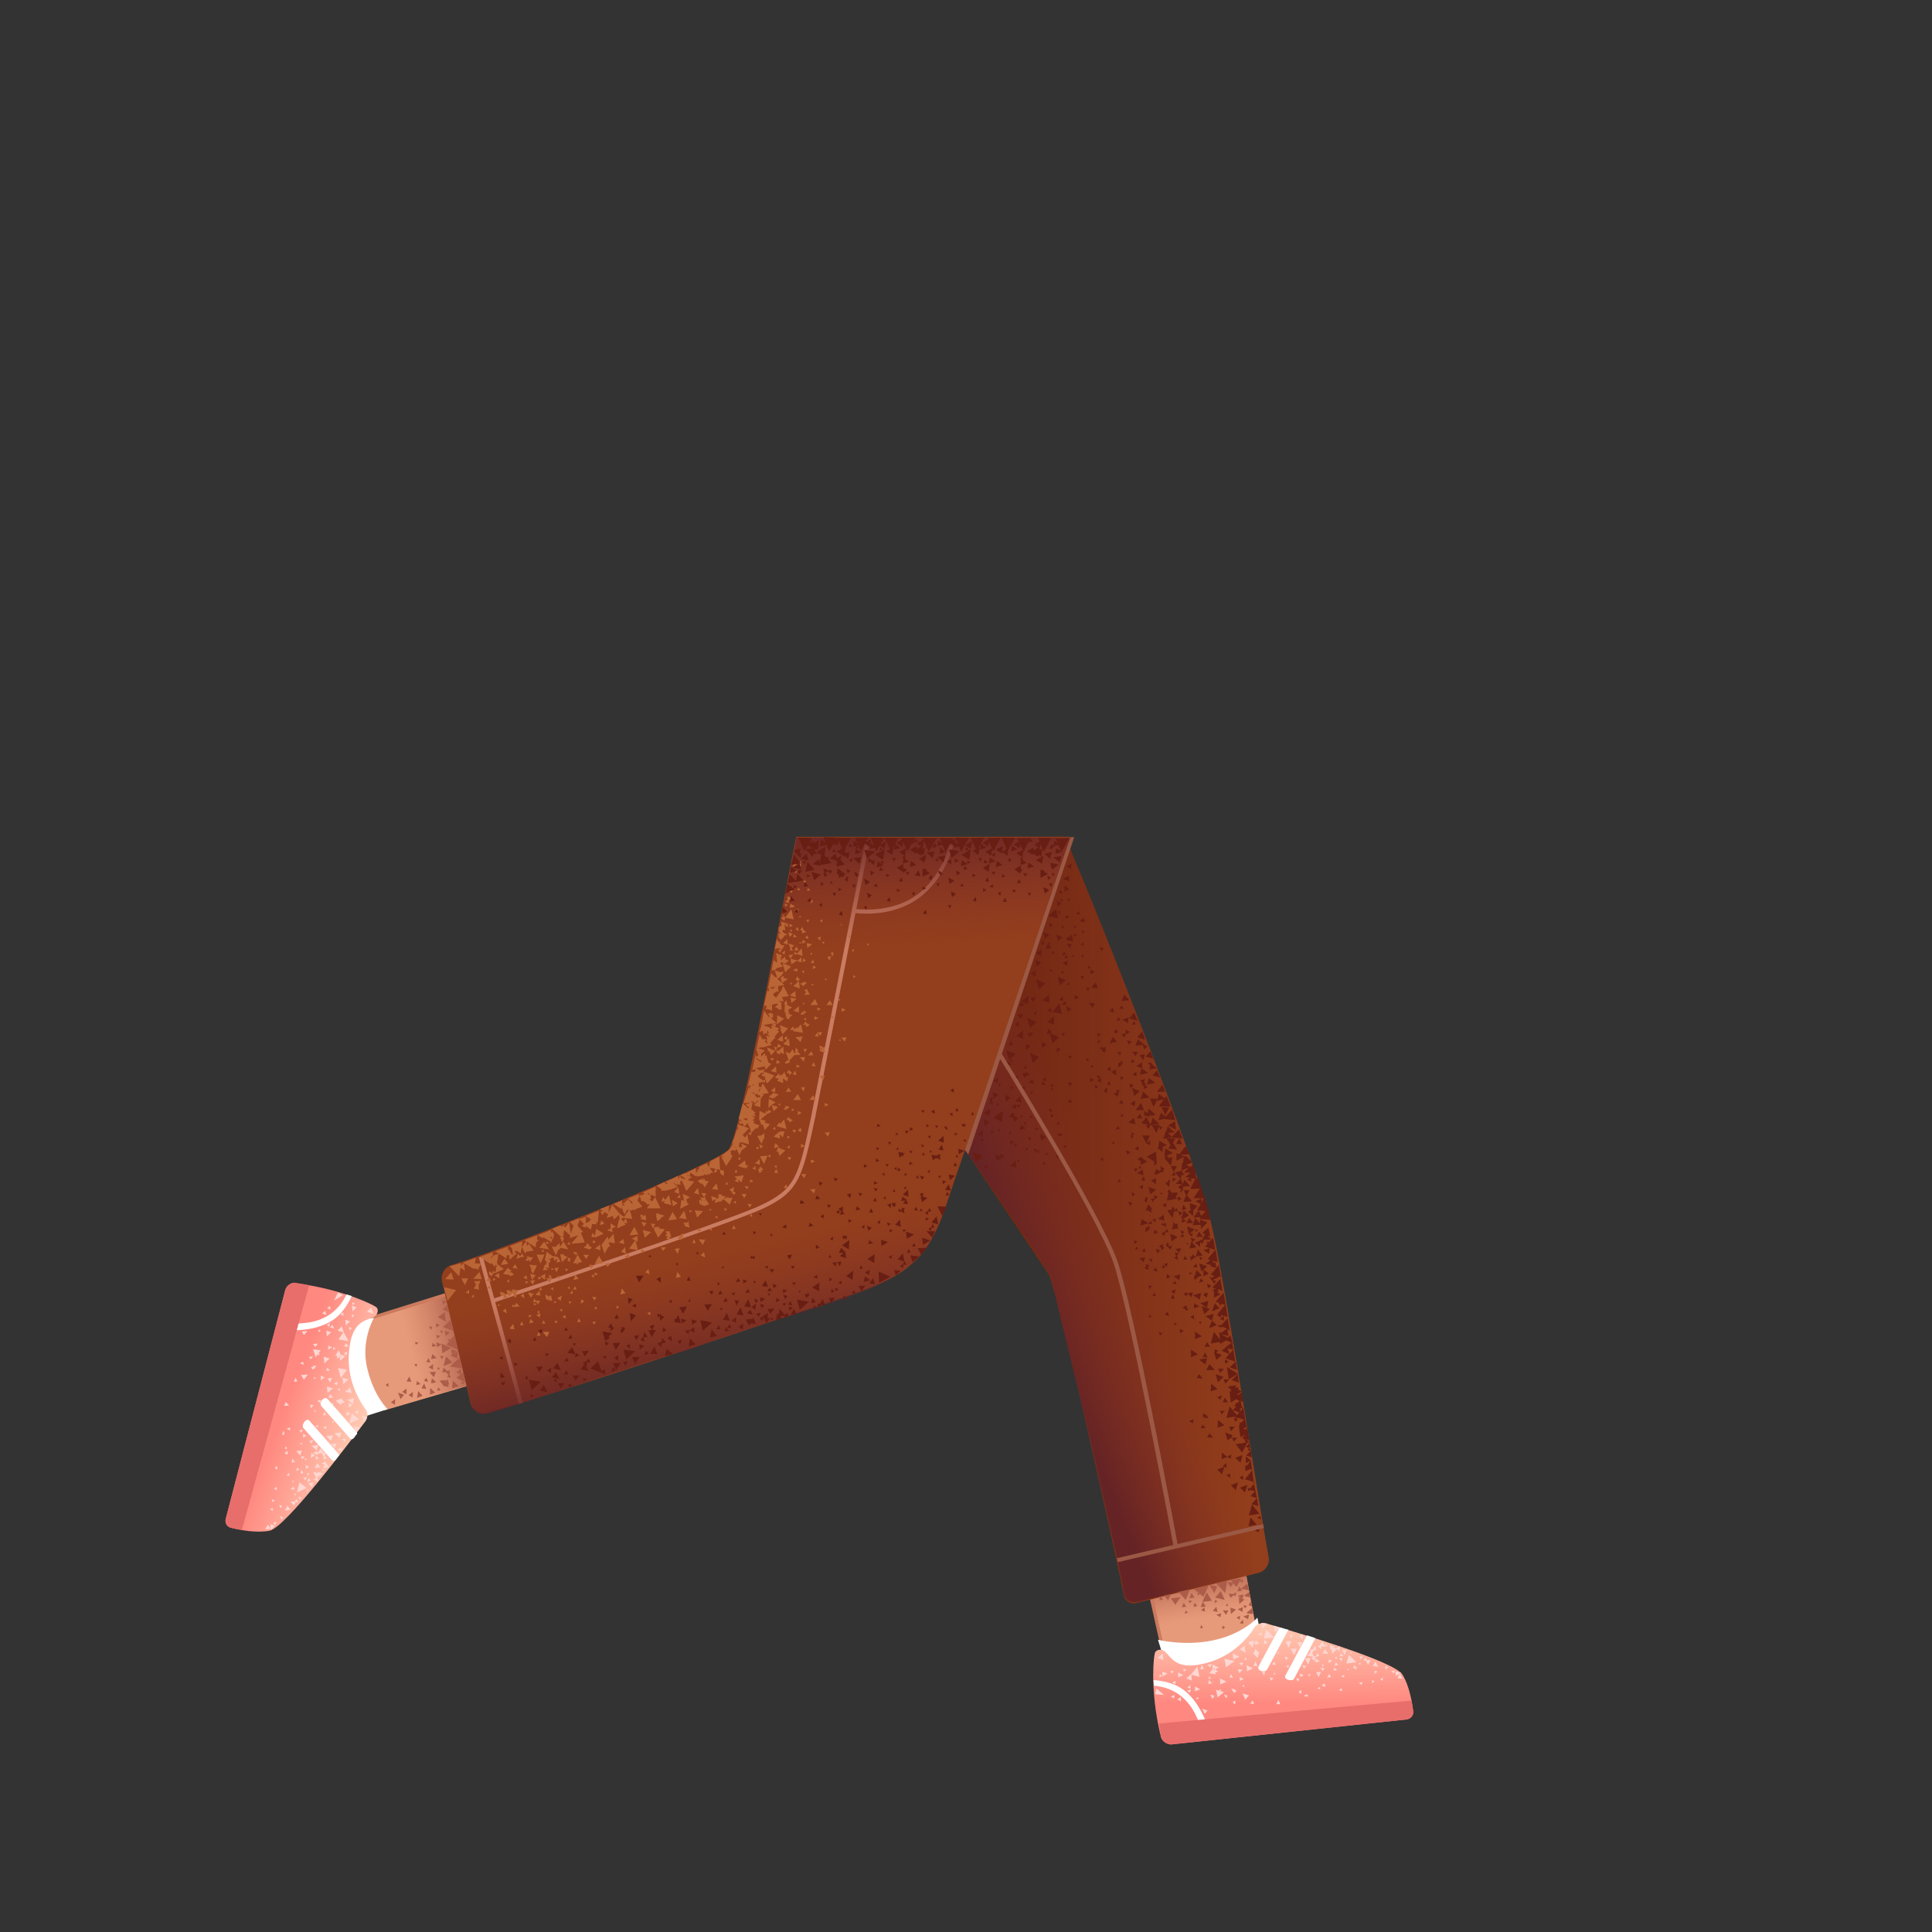 <svg xmlns="http://www.w3.org/2000/svg" viewBox="0 0 480 480" xmlns:v="https://vecta.io/nano"><rect x="0" y="0" width="480" height="480" fill="#333333" stroke="none"/><path d="M289.3 410.3l-5.7-26.5 24-3.4 4.2 22.6c0 .1-4.9 21.1-22.5 7.3z" fill="#e79a7a"/><linearGradient id="A" gradientUnits="userSpaceOnUse" x1="298.783" y1="402.304" x2="296.744" y2="389.605"><stop offset="0" stop-color="#cc7a5e" stop-opacity="0"/><stop offset=".924" stop-color="#aa5f4b"/></linearGradient><path d="M299.3 404.9c10.8-.4 11.8-4.7 11.8-4.7l-3-18.2-24.9 2.6 4.7 19.5c0 .3 2.4 1.1 11.4.8z" fill="url(#A)"/><path d="M289 408.4c0 .2-.1.4-.3.4-.2.1-.5-.1-.5-.3l-4.6-20.7c-.1-.2.1-.4.3-.5s.5.1.5.3l4.6 20.8z" fill="#cc7a5e"/><path d="M287.7 407.4s6.4 1.6 13.4.2c7.6-1.5 11.3-5.7 11.3-5.7l1 5.2s1.9 3.9-9.6 7.7c-11.5 3.9-14.3-1.6-14.3-1.6l-1.8-5.8z" fill="#fff"/><linearGradient id="B" gradientUnits="userSpaceOnUse" x1="318.828" y1="423.431" x2="318.763" y2="402.316"><stop offset="0" stop-color="#ff8880"/><stop offset="1" stop-color="#ffceb5"/></linearGradient><path d="M291 433.4l58.4-6.2c1.1-.1 1.9-1.1 1.7-2.1-.3-2.4-1-6.4-2.7-9.1-2.2-3.4-26.9-10.6-33.9-12.7-1-.2-2.2.1-2.8 1-1.7 2.7-6 8-14 9.3-6.4 1.1-7-2.8-8.8-3.6-.7-.3-1.8-.1-2 .8-.6 2.8-.8 11.6 1.6 21 .5 1 1.5 1.6 2.5 1.6z" fill="url(#B)"/><path d="M297.8 427.5c-.4.1-2.1-7.9-11.1-8.7l-.1-1.4c5.6.5 7.8 2.4 9.8 4.7 1.6 1.9 3 5 3 5.2l-1.6.2z" fill="#fff"/><path d="M291 433.4l58.4-6.2c1.1-.1 1.9-1.1 1.7-2.1l-.4-2.6-62.8 5.7.6 3.4c.2 1.1 1.5 1.8 2.5 1.8z" fill="#e86e6b"/><path d="M312.7 414l5.2-9.7c.5.1 1.6.5 2.2.6l-5.3 9.9c-.6.9-2.6.3-2.1-.8zm6.7 2.2l5.3-9.9c.6.2 1.1.3 2.1.7l-5.3 10.1c-.6.8-2.8.1-2.1-.9z" fill="#fff"/><g fill="#ffd7d2"><path d="M323.9 416.3l-.8-.6-.2.9 1-.3zm4.3-.9H327l.6 1.3.6-1.3zm-14.6-10.7l1.2-1.3-1.4-.2.2 1.5zm4.3-.4l-1.4-.4.2 1.7 1.2-1.3zm12.9 5.3l.2 1.3 1.1-1.2.7.5.1-1.2-.9.5v.1l-.7-.2.3-.3-1.2-.4.2 1.4.2-.5zm-21.6-.7l-1.2.9 1.5.8-.3-1.7zm1-1.1l.2.2-.2.5h.4l.5.9.6-1.7-1.5.1zm10.6-.1l-1.4.1.8 1.6.6-1.7zm-.1 1.9l.8 1.6.7-1.6h-1.5zm13.9.3h-1.2l.7 1.3.5-1.3zm-9.8 1.5l1.5.2-.5.3.9.8.1-1.3-.3.2-.8-1.4-.9 1.2zm-13.5 3.1l-1.6-.8.1 1.5 1.5-.7zm-5-3.7l.1 1.5 1.5-.7-1.6-.8zm-1.6 7l-1.6-.8.1 1.5 1.5-.7zm-4.2-2.1l1.6.3-.2-.5.8-.2-.8-.5.9-.5-1.6-.8.1 1.1-.8 1.1zm1.2-.6l-.2-.5.3-.2-.1.7zm9.6-4.2h.2l.9 1 .3-.8.1.1-.1-.2.2-.7-.5.1-.4-.8-.7 1.3z"/><path d="M294 416.2l-1.3-.7v1.2l1.3-.5zm4.2 3.5l-1.3-.7v1.2l1.3-.5zm-9.4-4.4v1.2l1.3-.7-1.3-.5zm40.4-5.6l-.6 1.1 1.4.1-.8-1.2zm19.3 7.4l-.7-1.3-.6 1.1 1.3.2zm-.4-1.5l-1.4-.4.1 1.2 1.3-.8zm-5.7-1.5l-.7-1.3-.6 1.1 1.3.2zm-1.5 3.3v.8l.6-.5-.6-.3zm.6-1.5l.7-.6-.7-.2v.8zm1.4 1.3l.6.4.1-.8-.7.4zm3.5-1.4l.1-.8-.9.2.8.6zm-22.9-7.8h-1.2l.7 1.3.5-1.3zm2.1 3.9l-1.4.1.8 1.6.6-1.7zm1.2-3l-.6.7.1.1-.9.2.6.9.5-.9.6.2-.3-1.2zm3.3 3.4v.9l.9-.6-.9-.3zm8.6.2l.7.1.5 1.1.6-1.3-.9.1-.3-.7-.6.7zm6.2 1.7l-.7-.3v.9l.7-.6zm-6.4 3.7l-.9.2.7.5.2-.7zm-29.5-.7l-1-.6v1l1-.4zm5.3-1.9l-.8.1.6.9.2-1zm-3.7 8h1l-.4-.8-.6.8zm1.1-14.7l1.2-.3-.9-.7-.3 1zm-3 6.2l-1.2-.1.4 1 .8-.9zm6.3-6.7l-.9-.7-.1 1.1 1-.4zm6.2-1.9h-.8l.4.9.4-.9zm-4.5 6.7l-.8.6 1 .1-.2-.7zm-3.1-6.6l-.3-.8-.6.7.9.1zm3.5 17.1h1l-.5-1.1-.5 1.1zm-.7-6.4l-.9-.3.2.9.7-.6zm6.9 2.9l-.7.4.7.6v-1zm-10.9-6l-.5-1.1-.5 1.1h1zm-13.3.8l-.5-1.1-.4 1.1h.9zm4 5.4l.4-.2-.6-.2.1.4-.9-.3.4 1.9 1.6-1.3-1-.3zm3.1 2.8l.7.6v-1l-.7.4zm-10.3-3.1l-1 .2.7.6.3-.8zm9.6-3h.8l-.5-.9-.3.9zm-4.5-3.4l-1 .2.7.7.3-.9zm7.8-.4l-.9.2.7.7.2-.9zm-14 1.8l-.8-.2.1.7.7-.5zm14.8-2.2l.1-.8-.6.4.5.4zm4.1-.4l-.5-.1.3.5.2-.4zm6.5 2.1l-.1-.7-.6.5.7.2zm-3.3 1.6l-.4-.4v.6l.4-.2zm.4-5.3l.3.4.2-.6-.5.2zm10 8.9l.7.2-.1-.6-.6.4zm-3.2 2.1l.3-.2.6.2-.2-.7-.4.3-.3-.2v.6zm1.5-5.7l-.6.2.3.4.3-.6zm5.9-3.9l.7.2-.1-.6-.6.4zm-2.6 1.8l-.4-.4v.6l.4-.2zm.9-5.3l-.6.2.3.4.3-.6zm7.6 4.9l.6.2v-.5l-.6.3zm-2.2 1.4l-.4-.3v.5l.4-.2zm.7-4.3h-.5l.3.4.2-.4zm-26.8 8.7v-.6l-.5.2.5.4zm-8.4 1.8l.5 1.1.6-.8-1.1-.3zm-5.7-1.7l.8.3-.1-1-.7.7zm-4.1 2.2l.8.5.1-.9-.9.4zm1.2-3.9l-.9.4.8.5.1-.9zm-4.1-.9l.7-.2-.5-.6-.2.8zm3.1-.9l.6-.6-.9-.1.3.7zm9.8 1.1l-.6-.4v.7l.6-.3zm6.3 3.1l-.5-.2.1-.1-.9-.2.5.9.1-.2.2.5.5-.7zm3.1 1.2l-1.6-.5.7 1.6.9-1.1zm-6.2-.2l.5.9.4-.6-.9-.3zm-16.5-9.1l1.4.5-.1-1.6-1.3 1.1zm1.6 9.2l-2.2-.2.3-1.4 1.9 1.6zm8.2.5l-.2.6.7-.2-.5-.4zm1.3 2.9l.6 1.3.7-.8-1.3-.5zm-6.2-2.3l.9.5v-1.1l-.9.6zm8.7-4l-.9-.8-.1 1 1-.2zm28.5-1.3l1-.3-.5-.7-.5 1zm-7.3.9l.5-.7-.9-.2.4.9zm1.2-10.5l.1-1.3-.9.5.8.8zm3.2 4.4l1-.3-.5-.7-.5 1zm-7.7-.1l.5.9.4-.7-.9-.2zm8.3-2.6l.9.8v-.8l1 .1-.8-1.3-.6 1-.5.2zm4.1 4.9l1-.3-.6-.6-.4.9zm-7 0l-1-.2.5.9.5-.7zm2.2-.9l1.2-.2-.9-.8-.3 1zm6-1.1l.5.9.4-.8-.9-.1zm-3.4 7.2l-.2-.9-.8.6 1 .3zm2-4l.9-.2-.7-.6-.2.8zm5.6-.9l-.4-.5-.4.8.5-.1.2.5.3-.7h-.2zm-4.3 5.8l.9.1-.2-.7-.7.6zm.2-8.5h1l-.6-.8-.4.8zm5.8.1l-.8-.1.2.8.6-.7zm-4.7 4.5l-.7.4.8.3-.1-.7zm-5.8-1.8l.5.9.5-.7-1-.2zm6.4-1l2.5-.3-1.9-1.9-.6 2.2zm-20.5-6.2l2.5-.3-1.9-1.9-.6 2.2zm-16 9.5l-.5-2.5-1.5 1.8-1.3 1.1 1.4.5-.1-1.4 2 .5zm6.6-2.4l2.1-1.5-2.5-.6.4 2.1z"/></g><path d="M91.5 327.8l47.7-15 6.1 23-49.8 14.6c-.1 0-16.4-3.9-4-22.6z" fill="#e79a7a"/><linearGradient id="C" gradientUnits="userSpaceOnUse" x1="101.774" y1="335.891" x2="117.001" y2="332.14"><stop offset="0" stop-color="#cc7a5e" stop-opacity="0"/><stop offset=".924" stop-color="#aa5f4b"/></linearGradient><path d="M93.7 338.5c1.3 10.7 5.8 10.4 5.8 10.4l18.4-5.1-5.4-23-19.1 6.2c-.1.1-.8 2.6.3 11.5z" fill="url(#C)"/><path d="M93 327.6c-.2 0-.4-.1-.4-.3-.1-.2.1-.5.3-.5l20.2-6.3c.2-.1.4.1.5.3s-.1.5-.3.5L93 327.6z" fill="#cc7a5e"/><linearGradient id="D" gradientUnits="userSpaceOnUse" x1="250.942" y1="303.129" x2="311.898" y2="303.129"><stop offset="0" stop-color="#722714"/><stop offset="1" stop-color="#933e1c"/></linearGradient><path d="M300.7 303c-3.5-13.9-26.4-72.6-36.1-95.1h-16.2l-42 28.1 54.2 80.7c2.7 6.3 17.8 74.9 18.6 79.6.2 1.4 1.6 2.3 3 2l30.4-7.5c1.7-.4 2.9-2.1 2.6-3.9-2.5-13.5-11-70-14.5-83.9z" fill="url(#D)"/><linearGradient id="E" gradientUnits="userSpaceOnUse" x1="283.169" y1="318.466" x2="258.448" y2="328.681"><stop offset="0" stop-color="#86322a" stop-opacity="0"/><stop offset=".998" stop-color="#652325"/></linearGradient><path d="M313.1 390.5l-30.3 7.4c-2.3.5-3.3-.6-3.5-1.9-1-5.8-4.6-21.5-7.2-33.1-3.3-14.9-8.8-34.6-10.8-45.4-4.2-7.9-21.7-32.1-21.7-32.1l14.2-39.2s31.8 53.2 40.8 78.5c9 25 18.5 65.8 18.5 65.8z" fill="url(#E)"/><path d="M181.1 285.4c-1.3 3.1-55.3 24.8-68.9 28.9-1.8.5-2.8 2.4-2.4 4.1l7.1 30.2c.4 1.7 2.2 2.8 3.9 2.4 15.9-4.2 65.4-20.8 80.7-26 19.4-6.6 27.3-7.9 33.1-24.2 6.2-18.8 24.7-69.7 31.3-92.9h-68.1c-6.7 33.9-13.7 72.7-16.7 77.5z" fill="#933e1c"/><path d="M92.9 327.4s-3.3 5.7-1.7 12.4c1.6 7 5.1 10.3 5.1 10.3l-5.3 1.7s-5 1.4-7.3-10.3c-2.4-11.7 4.6-13.6 4.6-13.6l4.6-.5z" fill="#fff"/><linearGradient id="F" gradientUnits="userSpaceOnUse" x1="70.357" y1="350.068" x2="90.144" y2="357.44"><stop offset="0" stop-color="#ff8880"/><stop offset="1" stop-color="#ffceb5"/></linearGradient><path d="M70.9 320.4l-14.8 56.9c-.3 1.1.3 2.1 1.4 2.3 2.4.6 6.3 1.3 9.5.7 4-.9 19.4-21.4 23.8-27.2.6-.9.7-2.1 0-3-1.9-2.6-5.3-8.5-3.8-16.4 1.2-6.4 5-5.5 6.4-6.9.5-.6.7-1.6 0-2.1-2.4-1.5-10.6-4.8-20.2-5.9-1.1-.1-2 .7-2.3 1.6z" fill="url(#F)"/><path d="M74 328.9c.1-.4 8.2.8 12.1-7.3l1.3.4c-2.4 5-5 6.5-7.9 7.5-2.4.9-5.8 1-6 1l.5-1.6z" fill="#fff"/><path d="M70.9 320.4l-14.8 56.9c-.3 1.1.3 2.1 1.4 2.3.7.2 1.6.3 2.6.5l16.7-60.8-3.4-.6c-1.1-.2-2.2.8-2.5 1.7z" fill="#e86e6b"/><path d="M81.4 347.6l7.2 8.2c.2.2.2.5-.2.8-.8 1.3-1.1 1-1.4.8l-7.2-8.1c-.6-.9.8-2.6 1.6-1.7zm-4.5 5.4l7.2 8.2c.2.2.2.5-.2.8-.8 1.3-1.1 1-1.4.8l-7.2-8.1c-.4-.9.9-2.6 1.6-1.7z" fill="#fff"/><g fill="#ffd7d2"><path d="M75.3 357.2l.8-.5-.8-.5v1zm-.7 4.4l.4-1.2-1.4.1 1 1.1zm15.2-9.9l.8 1.6.6-1.2-1.4-.4zm-1.2 4.1l.9-1.1-1.7-.4.8 1.5zM79.1 366l-1.3-.3.8 1.5-.7.4 1.1.5-.1-1h-.1l.4-.6.2.4.8-.9-1.4-.3.3.3zm8.3-19.9l-.4-1.4-1.3 1.1 1.7.3zm.6 1.3l-.2.1-.4-.3-.1.4-1 .1 1.4 1.2.3-1.5zm-3.6 9.9l.4-1.4-1.7.2 1.3 1.2zm-1.7-.7l-1.7.2 1.3 1.2.4-1.4zm-5.2 12.9l.4-1.2-1.4.2 1 1zm2.1-9.7l-.7 1.3-.1-.6-1 .5 1.2.5-.1-.3 1.6-.3-.9-1.1zm1.8-13.7l1.3-1.2-1.5-.4.2 1.6zm5.2-3.4l-1.5-.4.2 1.6 1.3-1.2zm-6-4l1.3-1.2-1.5-.4.2 1.6zm3.5-3.2l-.8 1.4.5-.1-.1.8.7-.5.1 1 1.3-1.2-1.1-.3-.6-1.1zm.1 1.4l.5-.1.1.3-.6-.2zm.5 10.4l-.1.2-1.2.5.7.6-.1.1h.2l.6.4v-.5l.9-.1-1-1.2zm1.2-18l1.1-1-1.2-.4.1 1.4zm-4.7 2.7l1.1-1-1.2-.4.1 1.4zm7.4-7.2l-1.2-.4.2 1.4 1-1zm-9 39.7l-.8-1-.6 1.3 1.4-.3zM65.9 380l1.4-.2-.8-1-.6 1.2zm1.5.1l.9-1.1-1.2-.3.3 1.4zm3.4-4.8l1.4-.2-.8-1-.6 1.2zm-2.5-2.5l-.8-.3.2.7.6-.4z"/><path d="M69.4 373.9l.3.8.4-.6-.7-.2zm-1.7.7l-.6.4.7.4-.1-.8zm.1 3.9l.7.4.1-.9-.8.5zm15.4-18.7l.4-1.2-1.4.2 1 1zm-4.5.6l.4-1.4-1.7.2 1.3 1.2zm2.5 2.1l-.4-.8-.1.1.2-.9-1 .2.6.8-.3.5 1 .1zm-4.4 1.9l-.9-.4.2 1 .7-.6zm-3.2 8l-.3.6-1.2.1 1 1 .3-.9h.8l-.6-.8zm-3.7 5.2l.5-.6-.9-.4.4 1zm-1.2-7.3l.1-.9-.7.4.6.5zm11-27.4l1-.7-1-.4v1.1zm-.1 5.7l.2-.8-1 .2.8.6zm-6.2-6.3l-.4 1 .9-.1-.5-.9zm13.3 6.2l-.1 1.2 1-.6-.9-.6zm-4.7-5l.5-1.1h-1.1l.6 1.1zm4.1 8.3l1-.6-1-.5v1.1zm-.4 6.5l.3-.8h-1l.7.8zm-4.7-6.7l-.3-.9-.5.9h.8zm7.2-.5h.9l-.4-.8-.5.8zM71 348.3l-.4 1 1.2-.1-.8-.9zm6.3 1.6l.6-.8-.9-.1.3.9zm-5.2 5.5l-.1-.8-.8.4.9.4zm9.5-8.1l1.2-.1-.8-.9-.4 1zm3.9-12.7l1.2-.1-.8-.8-.4.9zm-6.5 1.8l.1.4.4-.5h-.4l.6-.8-1.9-.3.6 2 .6-.8zm-3.7 1.9l-.8.4 1 .4-.2-.8zm6.5-8.6l.2-1-.8.4.6.6zm-.5 10.1l-.3.8 1-.1-.7-.7zm4.8-3l.2-1-.9.4.7.6zm-2.4 7.4l.2-.9-.9.4.7.5zm3.2-13.6l.5-.7-.7-.2.2.9zm-3.1 14.6l.7.4-.1-.7-.6.3zm-1.1 3.9l.2-.5-.6.1.4.4zm-4.3 5.3l.7.2-.2-.7-.5.5zm-.3-3.6l.5-.3-.6-.2.1.5zm4.8 2.2l-.5.2.5.4v-.6zm-11.8 6.3l-.4.6.6.1-.2-.7zm-.9-3.7l.1.3-.3.5.7.1-.2-.5.3-.2-.6-.2zM75 359v-.6l-.5.2.5.4zm1.6 6.8l-.4.6.6.1-.2-.7zm-.8-3l.5-.3-.6-.2.1.5zm4.7 2.8v-.6l-.5.2.5.4zm-7.2 5.3l-.3.5.5.1-.2-.6zm-.6-2.6l.4-.3-.5-.1.1.4zm3.8 2.2l.1-.5-.5.2.4.3zm1.3-28.1l.6.2-.1-.5-.5.3zm1.2-8.6l-1.2.1.5.8.7-.9zm3.6-4.7l-.6.7 1 .3-.4-1zm-.6-4.6l-.7.5.8.4-.1-.9zm3.3 2.5v-1l-.7.5.7.5zm2.3-3.5l-.1.7.7-.2-.6-.5zm-.3 3.2l.3.7.4-.8-.7.1zm-4.5 8.7l.6-.4-.7-.3.1.7zm-5.1 4.9l.3-.3.1.1.5-.8-1 .1.2.2-.5.1.4.6zm-2.2 2.5l1-1.3-1.7.1.7 1.2zm2.3-5.8l-1 .1.4.6.6-.7zm14.4-12.2l-1 1.1 1.6.5-.6-1.6zm-9.2-1.7l1-2 1.2.7-2.2 1.3zm-3.3 7.5l-.5-.3-.1.7.6-.4zm-3.3.1l-1.4.1.5.9.9-1zm4.4-5l-.8.6 1.1.4-.3-1zm.7 9.6l1-.5-.9-.5-.1 1zm-8.9 27.1l-.1 1 .8-.2-.7-.8zm1.8-7.1l.4.7.5-.8-.9.1z"/><path d="M83.8 360.1l1.2.5-.1-1-1.1.5zm-5.3 1.5l-.1 1 .8-.2-.7-.8zm2.8-7.2l-1 .1.5.6.5-.7zm-.4 8.7l-1 .5.8.3-.5.9 1.5-.3-.7-1-.1-.4zm-6.1 2.1l-.1 1 .7-.3-.6-.7zm2.5-6.5l.6-.9-1 .1.4.8zm.1 2.3l-.2 1.2 1.1-.6-.9-.6zm-1.1 6l-1 .1.6.7.4-.8zm-5.6-5.8l.9.1-.3-.9-.6.8zm3.1 3.4l-.2.9.8-.4-.6-.5zm-1.1 5.5l.6-.2-.6-.7v.5l-.5.1.6.5-.1-.2zm-4-6l-.4.8.7.1-.3-.9zm8 3.1l-.4 1 .9-.3-.5-.7zm-2.2 5.5l.4-.7-.8-.1.4.8zm-2.6-6l-.1-.8-.6.7.7.1zm3.8-4.9l-1 .1.4.7.6-.8zm-1.3 6.5l-.6 2.5 2.4-1.1-1.8-1.4zm13-17.1l-.6 2.5 2.4-1.1-1.8-1.4zm-3.3-18.4l2.5.4-1.1-2-.6-1.7-1 1.1 1.4.4-1.2 1.8zm-.1 7.1l.7 2.5 1.5-2.1-2.2-.4z"/></g><g fill="#681e12"><path d="M265.5 217.5l-1.4.9 1.6.5-.2-1.4zm-2.7 16.3l1.2-.9-1.5-.7.3 1.6zm1.7-12.3l1.1-.6-1.1-.9v1.5zm9.7 14l-1-.1.5.9.5-.8zm-5.1-1.4l-.6.6.7.2-.1-.8zm.7 11.2l.5.9.4-.7-.9-.2zm-4.8-.7l.7.2-.1-.8-.6.6zm5.3-4.6v.7l.8-.3-.8-.4zm-1.4 3.3l.5-.7-1-.1.5.8zm-4.8-2.2l-.6.6.7.2-.1-.8zm4.7-4l-.1.7.7-.3-.6-.4zm0-6v.7l.7-.3-.7-.4zm-4.9 6.3l1-.3-.6-.6-.4.9zm1.3-3.9l-.1.1 1.5.3-.3-1.7-.7.7-.1-.3-.7.7.4.2zm-3.7 3.6l.5-.4-.7-.4.2.8zm3.5-2.6l.8 1.1.5-1-1.3-.1zm-5.8-.9l-.7.9 1 .2-.3-1.1zm5.6-5.3l1-.5-1-.4v.9zm3.2-1.9l-.7.7 1 .1-.3-.8zm-4.1 4.3l.5-.4-.7-.4.2.8zm-.1-6.6l.2-.8-.7.3.5.5zm-.1.4l-1.1-.8.1 1.4 1-.6zm2.5-10l-1.2.8 1.1.6.1-1.4zm-2.7 6.6l-.5.8h1l-.5-.8zm1.7 2.1l.2.8.5-.5-.7-.3zm-4.7 6.4l.3.4h-.1l.5.4.2-.8-.3.1.1-.3-.7.2zm2.6-2.5l.4-.6-.8-.2.4.8zm-2.4 5.2l-1.5-.7.4 1.7 1.1-1zm-2 6.8l-1.5-.6.4 1.7 1.1-1.1zm.1-3.3l-1.4 1 1.3.7.1-1.7zm-1.4 5.2l-1.4 1 1.3.6.1-1.6zm6.9-3l1 .1-.3-.8-.7.7zm-2.8 3.1l-.7-.4.1.8.6-.4zm-1.3-6.7l.5.5.2-.8-.7.3zm7.2-3.9l-.2-.6-.6.5.8.1zm2.2-1.4l-.4-1.1-1 .9 1.4.2zm-2.4 2.8l-.5.6.8.1-.3-.7zm-.5 5.9l.2-.6-.6.3.4.3zm-15.6 34.9l-1.4-.7.3 1.7 1.1-1zm10.4 3l-1-.2.5.9.5-.7zm-5.2-1.6l-.6.5.7.2-.1-.7zm4.8-3.9l-.1.7.8-.3-.7-.4zm-4.4 15.2l.5.9.5-.7-1-.2zm-4.2-1.4l-.6.6.7.2-.1-.8zm4.8-3.9l-.1.7.8-.3-.7-.4zm-2 2.4l.5.9.5-.7-1-.2zm-4.8-.9l.7.2-.1-.8-.6.6zm5.4-4.5l-.1.7.8-.3-.7-.4zm-2.1-3.1l-.3-1.7-1.3 1.3 1.6.4zm2.3-2.9l-.1.7.8-.2-.7-.5zm-2.5 3.4h-1.1v-.2l-.2.1-1 .6 1.1.6.1-1 .6.8.5-.9zm-7.9-.4l1 .2-.2-1 .2-.7-1 .4.5.4-.5.7zm6.5-5.9l1-.5-1-.5v1zm-5.9 13.6l.8-.5-.9-.5.1 1zm9.4-14.6l-.3-.6.1-.1h-.1v-.1l-.1.1-1.4.2.7 1.1.4-.6h.7zm-4.5 3.4l.6-.4-.7-.4.1.8zm.1-6.6l.2-.8-.7.3.5.5zm-1.2-.4l.1 1.4 1.1-.6-1.2-.8zm-2.1 4.1l-1.2.8 1.1.6.1-1.4zm.4 2.3l.3-.7h-.8l.5.7zm2.2-3.1l.5-.5-.8-.2.3.7zM248 272l-1.4-.7.3 1.7 1.1-1zm-2.2 6.8l-1.4-.8.3 1.7 1.1-.9zm.2-3.3l-1.5 1 1.3.7.2-1.7z"/><path d="M244.3 280.8l-1.5 1 1.3.7.2-1.7zm4.3 0l-.7-.4.1.8.6-.4zm-1.1-6.5l.5.5.2-.8-.7.3zm7-4.4l-.3.3-.1-.2-.5.6.8.1-.1-.2.5.1-.3-.7zm2-1.8l-1 .9 1.4.2-.4-1.1zm-4.3 9.3l-.1-.3-.1.1-.3-.2.4-.1-.6-.6-.2.5-.7.7 1.1.1-.2.2h.3l.1.9 1.2-.9-.9-.4zm-.6-.1l-.1-.2.1.2zm2.2.4l.2-.6-.6.3.4.3zm5.9-8.1l-.3-1-.8.8 1.1.2zm-5.2 2.7l-.1-.3-.5.6h.5v.5l.7-.4-.6-.4zm.4-6.6l.3-.9-.9.3.6.6zm5 20.6l-.1.7.8-.3-.7-.4zm-7.6 2.1l-1.3 1.3 1.5.4-.2-1.7zm-8.2-4.7l.3-.9-.9.4.6.5zm1.1 5.6l-.7.9.9.2-.2-1.1zm6.8-5.5l-1-.5v1l1-.5zm1.1 4.2l-.5.5.8.1-.3-.6zm-4.3-.3l-.4-.2 1 .1-.4-1-.8.7-.9-.5.4 1.7 1.1-.8zm11.9-38.5l-.1-2.1-1.6 1.4 1.7.7zm-5.2-1.8l-1.7 1.4 1.7.7v-2.1zm-1.3 10.7V256l-1.7 1.4 1.7.7zm7.7-3.5l-.1-2.1-1.6 1.4 1.7.7zm-7.7-2.7l-1.5.1.9 1.2.6-1.3zm9.6 0l-.6-2.6-1.7 2.1 2.3.5zm3.2-4.7v1.1l1.1-.5-1.1-.6zm-13.3 1.7l-.4 1.2 1.2-.4-.8-.8zm-.7 4.8l-.9 1 1.1.3-.2-1.3zm5.9 5.2l-.1 1.5 1.3-.9-1.2-.6zm-4.1 2l1.3-.9-1.1-.7-.2 1.6zm-3.6-2.4l-.6 1.1 1.1.1-.5-1.2zm5.5-6.8l.7.5.2-1-.9.5zm7.9-3l-.8.9h1.2l-.4-.9zm-1.5 9l-2.2-1 .5-.2-.9-.9-.5 1.4.8-.3.7 2.5 1.6-1.5zm-6.5 6.4l1.6-1.5-2.3-1 .7 2.5zm-.7-8.7l1.6-1.5-2.3-1 .7 2.5zm2.2-9.6l1.6-1.5-2.3-1 .7 2.5zm4.2-19.9l-1.9 1.7 2.5.5-.6-2.2zm1 18.9l1.5-1.3-2-.8.5 2.1zm-11 17.1l-2.3-1 .7 2.5 1.6-1.5zm-10.5 24.3l.7 2.5 1.6-1.5-2.3-1zm22.7-29.7l-.9.4.7.5.2-.9zm6.6-11.1l1.7.1-.6-1.4-1.1 1.3zm-6.2 4.6l.3 1.4 1-.7-1.3-.7zm.2-10l.2-1.4-1.3.6 1.1.8zm-2 38.6l-.6.6.7.2-.1-.8zm-3.5 10l-.6.6.7.2-.1-.8zm4.7-4.1v.7l.8-.3-.8-.4zm-1.5 3.3l.5-.7-1-.1.5.8zm-4.7-2.2l-.6.6.7.2-.1-.8zm-2.6-.1l-.7-.4.1.8.6-.4zm-.7-6l.2-.8-.8.3.6.5zm4.2 2.5l-.1-.2-.1.1-.4-.2.1.5-.3.3h.3l.2.9 1.2-.9-.9-.5zm1.9-.4l-.6.3.4.4.2-.7zm4.3-7.8l1.1.2-.3-.9-.8.7zm-3.4 3.4l-.8-.5.1 1 .7-.5zm-.1-7.9l-.9.3.6.5.3-.8zm4.2.7l.5-1-1.2-.1.7 1.1zm-6.2-2.4l-.7.8.9.2-.2-1zm5.8-5.5v.9l.9-.4-.9-.5zm5-13l.9 1.3.6-1.1-1.5-.2zm-7.4-.7l1.1.3-.2-1.2-.9.9zm7.8-6.4l1.1-.5-1.1-.6v1.1zm-15 15.7l.8-1.2-1.5.2.7 1zm1.6-10l-1.5.2.7 1.1.8-1.3zm2.3-11.9l1.5-.3-1.1-1-.4 1.3z"/><path d="M253.7 279.5l-.4 1.2 1.5-.3-1.1-.9zm6.5-28.4l1.2.4-.4-1.2-.8.8zm2.4 9.1l-.1 1.2 1.1-.7-1-.5zM249 278.8l.2-2.8-2.4 1.7 2.2 1.1zm14.7 3.5l.2-.9-.7.4-.4-.2v.7l.5-.2.4.2zm27.6 39.3l-.4 1.1 1-.1-.6-1zm1.7-3.5l.2-1.5-1.6.5 1.4 1zm6.9 19.3l-2 .4 1.6 1.2.4-1.6zm1.2-9.3l-.7 1.9 1.9-.8-1.2-1.1.4-1.7-2 .6 1.6 1.1zm.7-4.3l-.7 2 1.9-.8-1.2-1.2zm-4.5-8.3l-.5 1.6-.2-.1.1.5v.1l.1.4.7-.5-.2-.1 1.3-.5-1.3-1.4zm-3.2-14.8l-.4 1.4-.3.4h.2l-.1.3.3-.1-.3 1.1 1.1-.4-.7-.7.2-.1h.4l-.1-.1 1-.5-1.3-1.3zm6.1 22.5l-2 .6 1.7 1.1.3-1.7zm-2.7-23.6l-1.9-.7.2 1.8-.7.3 1.3 1.1.1-1.4 1-1.1zm3.3 46.1l1.7-.6-1.6-1.3-.1 1.9zm1.8 7.1l-.1 1.9 1.7-.6-1.6-1.3zm-6.7-15.6l1.7-.7-1.7-1.2v1.9zm-12.3-49.6v-.2l-.2.1-.1-.1v.1l-.7.5.8.5v.9l1.6-.8-1.4-1zm13.3 43.2v1.9l1.7-.7-1.7-1.2zm6.6 31.7l1.4-.5-1.3-1.1-.1 1.6zm7.3.4l-1.3-1.1v1.7l1.3-.6zM299 317.1l1.3-.7-1.3-1v1.7zm-.6 4.1l-2 .6 1.7 1.1.3-1.7zm-13-1.9l.1 1 .7-.7-.8-.3z"/><path d="M299.8 322.4l.2-.8.1-.1h-.1l.1-.4-.4.2-.5-.2.1.4-.4.2.9.7zm.3-2.3l.9-.6-1.1-.6.2 1.2zm-2.9-6.2l-.8.9 1.1.1-.3-1zm2.2 22.1l-.6 1.2h1.2l-.6-1.2zm4.9 11.2l-.5 1.2h1.3l-.8-1.2zm-4.4-13.8l-.6 1.2h1.3l-.7-1.2zm2.5-4.1l1 .6v-.3l1.5.4-1.5 1.2-.5-.3.2 1.9-1.5-1.9-.8 2.9 2.3-.4.1.5 1.4-.9 1.4.6-1.5 1.1h.1l-1.1.9 1.9.8-.9 1.1 2.5.8-1.5 1.4 1.8.6-.3-2.1-.1.1-.5-3-.9 1.1-.5-1.4 1.4.3-.3-1.6.2.1-.6-2-.7.6-1.6-.9 1.8.4-.3-1.6.6.2-.5-3-1.5 1.7-1.1.1zm-9.2 2l.9-.7-1-.4.1 1.1zm10.9 8.8l-1.4-.1.4 1.1 1-1zm.3 3.7l1-1.1H304l.4 1.1zm1.6-.9l1.8.6-.3-2.1-1.5 1.5zm-2.4-6.3l-1.5-.5.6-.5-.9-.4v.8l-.2-.1.6 2 1.4-1.3zm.4 5.5l-2-.7.6 2 1.4-1.3zm-3.4-16.9l-2-.7.6 2 1.4-1.3zm-2.1-9.3l1.4-1.3-2-.7.6 2zm-2.1 37.7l.1-1-1.1.5 1 .5zm8.2 9.9l-.8.7.4.2-1.8.7 1.2 1.2.6-1.9.6.3-.2-1.2zm-1.1-12.1l.8-.9h-1.2l.4.9zm6.8 8.3l-.3.7h.8l-1.2 1.2 1.4.5-.2-1.7-.5-.7.3.1-.2-1.3-.9 1 .8.2zm-18.7-30.6l.8.1-.4-.6-.4.5zm6.7-.1l.2-.7-.7.2.5.5zm-.1-15.9l.6-.6-.8-.2.2.8zm-2.5 2.9l-.3.5h.8l-.5-.5zm5.8-.1h0l-.7.8.7.2v.5l-1-.1.8 1.1.3.6.6-.8-.8-.1.1-.2 1.3-.6-.2-.2.7.2-.5-3-1.3 1.6zm-4.5-10.5l.1.7.5-.5-.6-.2zm-2.3 3.7l.6.1-.3-.5-.3.4zm5-.5l.4.4.2-.6-.6.2zm-1.8 32.8l-.6 1 1.5.1-.9-1.1zm5.7 5.3l-1.2.4.8.7.4-1.1zm.7-9l.1 1.1.9-.5-1-.6zm.4 28.8l1 .7-.1-1.1-.9.4zm4.1.1l-.9.5 1 .6-.1-1.1z"/><path d="M300.5 338.9l-.8 1.5h2.1l-1.3-1.5zm-2.2 15.9h1.2l-.7-.9-.5.9zm2-2.5l-.7-.9-.1.2-.4-.5-.4.9h.6l-.2.3h1.2zm6.7 17.9l.6-1.9-1.8.7 1.2 1.2zm1.1-.6l1.2 1.2.6-1.9-1.8.7zm.1-6.2l.5-1.9-1.8.7 1.3 1.2zm-9.9-45.8l-.4 1.1 1.1-.4-.7-.7zm-1.7 9.1l-.9.5 1 .6-.1-1.1zm.1-2.9l-.1 1.2 1.4-.4-1.3-.8zm7.3 3.1l-.9.8 1 .4-.1-1.2zm-9.1-5.9l-.9.5 1 .6-.1-1.1zm-.9-21.7l-.4 1.3 1.2-.2-.8-1.1zm.4 12.7l-.4 1 1-.1-.6-.9zm1.9-5.6l-.9.3 1.4-1.3-1.9-.7.5 2 .8.5.1-.8zm-7.7 4.2l.7-.6-.4-.2.1-.7-1.1.5.6.4.1.6zm9.3-2.5l.2.2-1.2.4 1.2 1.1.1-1.3.4.6.6-1.1-1.3.1zm15.4 69.4l-.2-.9-.7.5.9.4zM293 282.8l-.8 1.4 1.5.1-.7-1.5.8.1-.9-2.3-1.9 2 2 .2zm-.9 14.6l.6-1.1h-1.4l.1.2-.2-.1-.7-.8-.1-.3v.1-.1.2l-.4.7h.3l-.4 2.1 2.6-.5-.4-.4zm-.5-.7h0l.4.5-.4-.5zm1 8.2v-.9l-.5.2-.5-.6-.2.9-.2 1 1.1-.3.3.2v-.3h.2l-.2-.2zm5 5.5l-.5 1.8 1.7-.3-1.2-1.5zm-2.1-.2l1.7-.3-1.2-1.5-.5 1.8zm5.2 2.9l-1.2.9 1.5.3-.4.3 1.6.4-.3-1.5-.5.4-.1-.7 1.2.3-.5-3-2 2.3.7.3zm3 7.6l-.5-3-2 2.2.9.3-.9.3.4.2v1.7l1.6-.8-.6-.4.1-.9 1 .4zm-1 2.9l.5.8.3-.5.9.3-1.9 2.2.3.1-.5.2 1 .6.1-.6 1.6.5-1-6-2 2.2.7.2zm2.6 19.1l2.2-1.4-2.7-1.7.5 3.1zm2.4 2.6l-.2-.8-.5.4h-.1l.2-.8-1.1.3-.3-.2v.2l-.7.2.8.6.1.6-.5-.3.2 1.2-.1.1h.1l.2 1.7 1.3-.9.9.5-.7.5-.2-.2v.4l-.6.5.6.1v.1l-.8.8 1.6.6-.6.7-1.8-2.2-.8 2.9 2.2-.4-.1.2 2.3.6-.8.8-.3-.2v.6l-.1.1h.1v.2l-.2-.1.1.9v.2l.3 1.9 1.3-.8-.9 1 .5.2.4.9-2.5.4 1.6 2.1 1.3-2.5.7-.1-1.3-.8 1.1.4-.3-1.9.1-.1-.1-.1-.3-1-.5.4-.4-.3.7-.3.2.1-.4-1.9-.5-3.1-.7.9-.2-.6.8-.3-.3-.3-.3-1.4.7.4-.4-2.5-.8.7-.4-.2.5-.3.2.1v-.2l.5-.3-.8-.4zm-7.2-35.2l-1.5.5 1.4.9.1-1.4 1.4.4-.5-3-2 2.2 1.1.4zm11.3 70.1l.9.5.6-2.3-1.5 1.8zm-1.1-3.2l-.5 2.2 2-.4-1.5-1.8zm-15.8-52.7l-1.1.5.8.6.1.3.6-.6-.5-.1.1-.7zm-2.9-6.1l-.7.8h1l-.3-.8zm-11.6-65.4l-1.6.5 1.4.9.2-1.4zm8.4 43.9l-.3-.5-.3.4.6.1zm-6.7-34.3l.6-1.1h-1.4l.8 1.1zm-5-6.7l-.3 1.1 1.1-.4-.8-.7zm-2.1 9.9l1 .6-.2-1.2-.8.6zm11-1.7l-.9.3.7.4-.3 1.1 1.9-.3-1.4-1.2v-.3zm-6.8 3.8l-.8-.3.1 1 .7-.7zm6.9 33.6l-.1-.8.3-.1-1-1.2-.7 1.6.5-.1 1 .6zm7.2 4.3l.3 1 .7-.5-1-.5zm-7-1.5l-.4-.8-.6.8h1zm-3.1-27.4l-.8 1.2 1.4-.1-.6-1.1zm-1.5 1l-1.3 1.2 1.7.4-.4-1.6zm4 1.5l-.9-1.7-1.2 1.6 1.6.3v.1l-.5.1.6.9.6-1.1-.2-.2zm7.9 18.6l-1-.6.1 1.2.9-.6zM291 292l1 .1-.2-.9-.8.8zm-4.5 6.7l.3-.8v.2l.9-.8-1-.4.1.9h-.9l.6.9zm-5.3-2.5l.1 1 .8-.4-.9-.6zm2.3-22.2l-1.4 1.8h2.1l-.7-1.8zm3.1 1l1-2-1.9-.1.9 2.1zm2 .1l.9 2 1-2h-1.9zm1.6 4.5l2 1.1-.3-2.1-1.7 1zm-1.8-3.1l-.6 1.8 1.3-.3 2.9.3-.8-2.6-1.6 1.7-1.2-.9z"/><path d="M290.2 281.5l1.6-.2-1.7-1.5-.4 1.4-.1-.1-.6 1.9.8-.2 1 1.6-.5 1 2.2.2-1.1-1.7.6-1-1.9-.2 1.1-.2-1-1zm-4.8-6.1l-.3 1.2-.8-.6v1.3l.5-.2.5.5.1-.4 1.7-.2-1.7-1.6zm.4 4.2l2.2-.4-1.6-1.5-.6 1.9zm-1 4.5l.9-2h-1.9l1 2zm3.4-16.4l-.7-1.8-1.2 1.3 1.9.5zm-1.7-4.7l-.7-1.8-1.2 1.3 1.9.5zm-2.4-3.6l-1.4-1.2-.6 1.6 1.8-.2.4 1.1.8-.7-1-.6zm-4.8-12.3l-.6 1.6 1.9-.2-1.3-1.4zm12.3 44.1l.8-1.5h-1.5l.7 1.5zm2.5 4.5l.6 1.3-.7 1.6 2.2-.1-1.3-1.5.6-1.3h-1.4zm-4.6-10.4l-.2 1.9.2-.1-.1.7h-.1l.1.1v.1h.1l1.4 1.6.4-2.1-1.4.3.5-.3-.6-.4 1.6-.6-1.9-1.2zm-1.7-.2l-.3.1.3.2 1 .8.1-1.3 1-.4-1.9-1.1-.2 1.7z"/><path d="M292.3 286.5v1.9l1.8-1-.2 1.6-.2-.1-.2 1.9 1.8-.7-1.1 1.2 1.6.1-1.3 1 1.2.3-.8.3 1 .6.1-.9 1 .2-1.3 2.5 2.4-.1-1.6 2.4h2.6l-.6 1.1.1-1-1.6.6 1.3.8-.9 1.5h.4l-1.3 1.8 1.8-.1-.3.4 2.7.3-.5-2.6v.1l-.8-2.8-.9-2.3h.1l-1-3.1-.3.6-.3-1.4h.1l-.2-.8-.5-1.5-.6.7-1.1-.6 1.6-.6-1.8-1.8v.4l-1.2-.5 2.4-.1-1.1-2.1-1.6 2.1-.7-.3zm7.2 14.4l-1 1.2-.7-1.4 1.7.2zm-3.2 3.5l2-.1.1 1 1.6-1.6-1.9-.7.1 1-1.2-1.4-.7 1.8zm1.6 1.6l-.7 1.3h1.7l-1-1.3zm-2.8-2.6l-.4.2.3.2-.1.1h.2l.1.1v-.1l1.3-.1-1.1-1.2-.3.8zm5.1 1.6l-1.5 1.3.7.3-.7 1.4h2.2l-.9-1.1.7.3-.5-2.2zm5.6 50.6l1-1.1-1.4-.1.4 1.2zm1.6 1.6h-1.2l-.3-.2.4-.4-1.9-.7.6 2 .5-.5v.1l.6-.3.4 1 .9-1zm-7.5-.1l1.5.1-.9-1.1-.6 1zm5.8 5.4l.3-1.1-1.1.4.8.7zm1.9-9.8l-1-.6.2 1.1.8-.5zm4.2 17.8l-1.1 1.2 1.6.5-1.3 1.4h.1l-.8 2.9 2.6-.4-1.9-2.4 1.6.5-.3-1.9-.4-1.9-.4-2.1-.4-2.9-.3-2.5-1.1 1.3-.3-.3v.7l-.1.1h.1v.8l1.2-.5.6.2-1.9 2.3 2.5.8-1.2 1.5-.6-.1.2.8.4-.3 1.2.3zm-19.9-79.2l1.4 1.6-1.2 1.2 1.6.2v.1l-1.1.4 1 .9-.5.2.4.4.2-.6.2.2v-1.1l1.8-.1-1.4-1.6-.5 1.1-.4-1.4.1-.7.8-.4-.6-.4.1-.5-1.9.5zm-7.8-27.9l.3-1.5-1.3.3 1 1.2zm6.3 31.6l.3-1.5-.2.1.3-.4-.6-.1.1.5-.8.2.9 1.2zm-3-5.9h0l-.2-3-2.3 1.3 1.9 1.2-.1 1 .7-.5zm4.8 3.9l-.8-.5-.1 1.1.9-.6zm-6-13.4l1.1 1.9.7-1.7.2.9.7-.6-.9-.4.1-.3-1.9.2zm-2.2-8.4l-.6 1.8 2.2-.3-1.6-1.5zm-1.2 19.2l.8-.2-.4-.6-.4.8zm-10.7-19.9l.8-.4-.9-.6.1 1z"/><path d="M271.4 264.5l-.6.6.8.1-.2-.7zm11.2 25.8h-.9l.5.9.4-.9zm.2-5.6l-.9.7 1 .5-.1-1.2zm2.5 10.2l.5 1.8 1.4-1.1-1.9-.7zm2.6-23.1l-.4 1.7 1.6-.4-.3.5-.9 1.3h2.9l-1-2.7-.4.7-1.5-1.1zm-4 18.7l-1.4 1 1.6.5-.2-1.5zm-.7-22.1l.6.5-.2-.1.4 1.1.4-.4-.3 1 1-.2-.6-.9.2-.2-.5-.2.3-.9-1.3.3zm-4.8-4.1h.6l-.4-.8-.4.6-.3-.1-.1 1.2 1-.6-.4-.3zm.7 10.1l-.4-1.1-.7.7 1.1.4zm-6.2-6.4l.5-.6-1-.2.5.8zm-3.1-4.4l.8-.2-.4-.6-.4.8zm11.4-9l1-.1-.4-.8-.6.9zm-2.7 6.7l-.9.2.7.7.2-.9zm2.7-2.5l-1.2-.4.4 1.1.8-.7zm-3.3-6.1l-.5.9 1-.1-.5-.8zm-4 7.7v-.5l-.7.6.8.3-.3.2.9.6.1-1.2v-.3l-.8.3zm-.1.5v-.3l.2.2-.2.1zm3.7-2.1l-1-1.2-.8 1.6 1.8-.4zm7-.5l-.7-2-1.3 1.4 2 .6zm-1.9-4.7l-.8-2-1.3 1.4 2.1.6zm3.4 39.7l1.2.9v-1.5l-1.2.6zm-2.1 2.2l.1-1.2-1 .6.9.6zm-8.9-26.1l.9.2-.3-1-.6.8zm14.1 21.7l-.2-.4.5-.3-1.1-.7.1 1-.2.3-1-.6v.4h-.1l-.3 1.1.3-.1v.1l1.2-.6.8-.2zm-4 6.7l-.3.1.4-.2-.5-.4-.2.7-.3.1.6.8.3-1.1z"/><path d="M284.2 292.2l-.7 1 1 .2-.3-1.2zm-11.5-33l.7-.4-.5-.4-.2.8zm6.9-3.4l.1.8-1.1.4.8.8.3-1.2.1.4.9-.6-1.1-.6zm-.8-6l-.7.7 1 .2-.3-.9zm-5.4 7h-.9l.5.9.4-.9zm17.3 49.7l.4 1.9 1.5-1.1-1.9-.8zm-7-3.6l-.4 1.6 2-.6-1.6-1zm5.4-1.1l-1.4 1 1.6.5-.2-1.5zm2.9 8.5l1 1 .4-1.2-1.4.2zm-5.2-4.8l-.1 1.2 1-.6-.9-.6zm-.3 10.1l1.1.4-.4-1.1-.7.7zm-5.5-34.3l.4.8-.5-.1.3 1 .5-.8h-.3l.4-.6-.8-.3zm-2.3-4.6l-.3.8.8-.2-.5-.6zm-2.5 7.2l.6.5v-.8l-.6.3zm6.4 24.5l-1-.2.4.9.6-.7zm11.2-7.1l-1.1-.4.4 1.1.7-.7zm-6.6 1.5l-.9.2.7.7.2-.9zm-6.3-38.8l1-.1-.5-.8-.5.9zm7.9 35.4l.9.6.1-1.2-1 .6zm2.5 3.2l.4-1.7.9.1-.2-.9-.6.6.1-.3h-.3l.3-.3-.8-.2.1.6-1.2.2 1.3 1.9zm-7.6 8.3l.9.2-.2-1-.7.8zm12.5-2.3l.8-.7-1.2-.4.4 1.1zm-6.4-3.8l-.3-1.2-.4.6-.3-.4-.3.5h.4l-.1.1 1 .4zm-8-32.5l1.4-1.2-1.9-.8.5 2zm3.2-2.8l2-.5-1.6-1.2-.4 1.7zm-1.2-4.1l-.1-1.5-1.4 1 1.5.5zm-5.8 6h0l.1-.7-.9.2.5.5-1.1.2 1 .9.4-1.1zm-7.1-3.7l-.1 1.2 1-.6-.9-.6zm10 18.5l-1.2-.4.4 1.1.8-.7zm-3.2-6.5l-.5.9 1-.1-.5-.8zm-4.4 8.2l.7.7.1-1-.8.3zm8.1 11l-1.1-.4.4 1.1.7-.7z"/><path d="M278.5 293.6l-.4-.7-.5.9.9-.2zm11-22.4l-.7-1.7-1.4 1.8 2.1-.1zm-12.2-5.5l-1.2.6 1.2.9v-1.5zm-3.8 3.3l.1-1.2-1 .6.9.6zm1.4 2.7l.2-1-.3.1.4-.2-.5-.4-.2.7-.3.1.7.7zm6-1.4l.8-.7-1.2-.4.4 1.1zm11.2 50l-1.1.5.8.7.3-1.2zm-3.6-5.3h1l-.3-.8-.7.8zm2.7-5.5l-1 .1.1-.4.2-.1-.5-.5-.1.5-.3.1.3.4.9.9.4-1zm-8-42.5l2-.4-1.6-1.2-.4 1.6zm13.2 54.1l-1.4.2 1 1 .4-1.2zm-6.5-4.6l-.1 1.2 1-.5-.9-.7zm-.5 10.1l1.1.4-.4-1.1-.7.7zm-3.8-12.3l-1-.2.2.5-.5.5 1.1.4-.2-.7.4-.5zm-3.6-3.8l.8-.2-.4-.6-.4.8zm6.3 21.3l.5-.6-1-.2.5.8zm-2.6-5.2l-.4.7.8-.1-.4-.6zm10.9-14l.5-.2-.7-.8-.3.7-.5-.2.3 1.1.8-.7-.1.1zm-2.8-6.1l-.6.8h1l-.4-.8zm-3.9 8.3l.2-1-.9.2.7.8zm2-3.7l.3 1.1-.5.3 1 .6-.2-1.2-.3.2.7-.7-1-.3zm-1.6-5l-.4-.8-.4.6-1 .6.9.6.1-.9.8-.1zm-4 6.6l-.9.2.7.7.2-.9zm0 9.2l.8.2-.2-1-.6.8zm-1.8-9.5l-1.4.2 1 1 .4-1.2zm3-1l.8-.7-1.1-.5.3 1.2zm-2.1-6.9l-.5.6-.2-.2-.2 1.2 1-.5-.3-.3h.6l-.4-.8zm-9-54.2l-.7 1 1.1.2-.4-1.2zm5.9 15.9l-.9.8 1 .4-.1-1.2zm3.4 17.1l-.9.8 1 .4-.1-1.2zm-3.8-8.4l.2-1.5-1.3.8 1.1.7z"/></g><path d="M291.6 384.4c-.1-.6-11-59.2-15-70.8-4.1-11.7-28.5-51.2-28.8-51.6l.9-.5c1 1.6 24.7 40 28.9 51.8 4.1 11.7 15 70.4 15.1 71l-1.1.1z" fill="#9b5945"/><g fill="#c97c61"><path d="M118.969 312.409l.965-.264 9.934 36.369-.965.264z"/><path d="M122.4 323.7l-.3-.9c.6-.2 57.9-19.1 66.8-23.3 8.8-4.1 9.5-7.2 12.6-21.9l13.6-69 1 .2-13.6 69c-3.2 14.8-3.9 18.3-13.2 22.6-9 4.1-66.3 23.1-66.9 23.3z"/><path d="M215.3 227c-1.9 0-3.1-.2-3.2-.2l.2-1c.1 0 9.6 1.5 16.3-4.1 6.4-5.4 7.6-13.3 7.6-13.4l1 .1c-.1.3-1.3 8.4-8 14-4.7 3.9-10.4 4.6-13.9 4.6z"/></g><linearGradient id="G" gradientUnits="userSpaceOnUse" x1="228.435" y1="234.948" x2="226.958" y2="202.779"><stop offset="0" stop-color="#86322a" stop-opacity="0"/><stop offset=".998" stop-color="#652325"/></linearGradient><path d="M190.3 247.2s15.1-7 26.8-9.4c31.9-6.7 38.4 2.6 38.4 2.6l10.4-32.3h-68l-7.6 39.1z" fill="url(#G)"/><linearGradient id="H" gradientUnits="userSpaceOnUse" x1="175.163" y1="311.664" x2="182.194" y2="341.82"><stop offset="0" stop-color="#86322a" stop-opacity="0"/><stop offset=".998" stop-color="#652325"/></linearGradient><path d="M117 348.8c.4 1.8 2.2 2.9 4 2.4 10.2-2.7 40.4-13.4 51.2-16.2 15.1-6.1 40.5-12.1 48.5-17.1s9.1-6.4 11.6-11.6 5.1-14.3 5.1-14.3l-125.6 34.4 5.2 22.4z" fill="url(#H)"/><path d="M277.485 387.133l36.323-8.482.227.974-36.323 8.482zM239.74 285.7l26.2-77.72.95.01-26.33 78.82z" fill="#9b5945"/><g fill="#ba6536"><path d="M127.3 321c.1.2.3.4.6.4h.1l-.4-1.1c-.2.1-.4.4-.3.7zm81.6-91.2c0 .1 0 .2.1.3 0-.2.1-.5.1-.7-.2.1-.2.2-.2.4z"/><path d="M133 321.7l1.3.2-.3-1.2-1 1zm-5.9-1.3l.2.5-.5-.1.1-.2-1-.1.1.2h-.2l.6 1.5 1-1 .3.8-.1.1.2.1.5.2-.1-.6.2-.3h-.2l.5-1-1.6-.1zm-12.6-6l.1-.6-2.9.8 2.4 2.5.3-2.1 1.1.7-.2-1.9-.8.6zm1 4.9l.8-1.7h-1.7l.9 1.7zM134 310l2.4.4-1.2-1.9-1.2 1.5zm-7.3 6.8l-.1.3.5-.2h.1l.5-.2-.7-.7-.1.3-.2-.4.5-.2-.7-.4v.2l-.3-.6-1.2 1.6 1.7.3zm12.4-7l-.1-1-1 1-.9-.1 1 2.2.7-1.6.4.1-.1-.4 2.1.4-1.2-1.9-.9 1.3zm-3.8 1.9h-2l1 2.2 1-2.2zm21.1-4.8l2.2-.2-1-1.9-1.2 2.1zm10.7-5.8l-1.1 2.1 2.2-.3-1.1-1.8zm-19.4 13l2.2-.3-1.1-1.8-1.1 2.1zm-3.1-.6l-1.1-1.8-1.1 2.2.7-.1.5.4v-.4l1-.3zm-19.3-.8l-.9 1.6 1.9-.3-1-1.3zm6.2 1.5l.6 1.2h-.2l.2.7.1-.1.2.5 1-2.1-1.9-.2zm0 14.6l1.1-.3-.8-.8-.3 1.1zm-7.4-11.2l-.1-1.3-1.1.6 1.2.7zm25-8.4l-1.3 1 1.4.4-.1-1.4zm11.3-7.4l-1.3 1 1.4.4-.1-1.4zM142.5 318l1.3-.3-.9-1-.4 1.3zm9.2-12.8l-.9.5 1.4.4-.1-.9.9-.4-1.3-.9v1.3zm2.8-5.6l.3-.5h-.3l.1-.9-2.2.9 2 1.3.1-.8zm-6.4 5.7l-.3 1.7-.6-.7-.3 1.1.9-.1v.2l2.2-1-1.9-1.2z"/><path d="M168.8 310.1l-1.2.2.8 1.2.4-1.4zm-10.4-11.8l.2-.6h.1v-.2l.2-.7.1.3-.2.1.3.3.3 1.1.3-.3 1 .7-.1.2h.2l.1.1v-.1h.5l-.7 1h3.4l-1.2-2.5v-2.9l-3.3 1.5.6.2-.2.2-.7.3-.7-.1.1-.2-2.7 1.1 1.2.9-.2.4-.4-.5v-.2h-.2l-.4-.5-.3.5-.2-.2-.1.5-.7.3.5.4v.1h-.9l.5 1.3-.1.3.2-.1.3.8.5-1.1.7-.3-.1.1-1.4 2.1 2.2.2-.6-2 1-.3.3.3.1-.4 1.7-.6-1.2-1.5zm4.5-1l-.9 1.2-.6-.5v-.1h.4l-.2-.5.1-.6 1.2.5zm-1.4-.6l-.4.1-.3-.5.7.4zm-20 22.8l-.5.5.6.3-.1-.8zm-1.4-7.6l.1-.2-1-.1.1.3h-.1l.3.9h-.1l.3.8.4-.5.9-.8-.9-.4zm-13.6 6.8v-.9l-.6.5.6.4zm-1.7-6.7l1 .7.1-.8.6-.1.1 1.2 1.2-1.1.6-.5-.6-.4.5-.3 1.1.7.4-3-3.2 1.2.6.5.2 1.2v.5l-.2-.1-.9-1.4-.2.3.2-.9-3.3 1.2 1.8 1.1zm36.7 14.8l.1-.8-.8.2.7.6zm-8.3-1.6l.6-.5-.6-.3v.8zm2.1-15.4l-1 1.2 1.2.5-.2-1.7zm5.3-6l-1.3-.2.7 1.2.6-1zm-11.2-.6l-.4 1.2 1.2-.4-.8-.8zm3.4 5.7l-.4-2.4-1.2 1.5-.2-.8-1.5 2h-.1l.8 2.3 1-1.8.4.1-.4-1.2 1.6.3zm16.8-2.6l-.7.8-.6.5 1.1.5-.1-.7.5.3-.2-1.4zm-3.2-.2l-.1.1.2-.3h-1.2l.4.6-.4.5.6.2-.4.5 1 .4-.1-.8.4.1-.4-1.3zm14.6-8.4l.1-.2h-.8l.1.2-.8.1 1.7 1.5.7-1.8-1 .2zm1.3-12l.3.3.2-.4h.3l-.2-.3v-.1h-.1l-.2-.3.2.1.9 2 .7-1.4v.1l1.2-.9-1.5-.7.3.9h-.8l.1-1.1.6-.1 1.8.5-.1-.6h.1l-.1-.1-.3-1.8-.6.8-.6-.6 1.6-1.7-2.9-1 .2 1.5-.3-.3-.7 2.2-.5 1.2h.1l-.1.4h.2l-1.2 1.8 1.4-.4zm.1-1.8h0l-.2.2-.1-.1.3-.1z"/><path d="M184.2 293.8l.6-1.8-2.3.3.6.6-.6.5 1 .4-.2-.8.9.8zM128 314.1l-.7.9 1.3.2-.6-1.1zm9.7 1l.6 1 .5-1.2-1.1.2zm-2.3-.3l1 .3-.1-1 .1-.2h-.1v-.3l.3.2.2-.9-.5.1h-.2l1.5-.7-1.8-1.3-.4 1.9-.1.3.2-.1.4.6h-.3l.2.3-.3.3-.1-.2-.5 1.5 1.3-.1-.8-.7zm.7-1.4h0l-.1.2.1-.2zm-14.5 3.9l-.8.9 1.3.2-.5-1.1zm10.1.9l.7 1 .5-1.2-1.2.2zm52-38.9l.9-.2.2.9 1-1 .2.8.1-.1.5 1.5-.8.4.8.5.1-.7 1.2-1.2.2.3.6-1h-.3l-1.3-.5.4-.4-.5-.2.6-.8-.8-.2 1-.2-.5-.5.5-.3-.8-.4v.4l-.7-.7-.6-.5-1.1-1v.1l-.1-.1-.7 2.6-.3 1.1h.1l-.1.1.6.3.2.6-.6-.7v1.1zm1.9-1.5l.1.6-.9-.3v-.2l.8-.1zm-40.3 30.9l-1-2.5.6-.1-1.4-1.6.5-1.5 1.1 1.1-.6.5 1.1.4v-.5l.4.4.8.6.3-1.4 1.2.1-.3-.7.5.3.3-3-3.3 1.3 1.3.8-.4.6-.9.4.1-1.6-1.8.6.1-.2-2.3.9.9.9-.7 2-.4-2.8-.9 1.2-.4-.1.2-.7-.6.7-.2-.2-.4-.1-1.9.8 2.1 1.9.2.2h-.4l.6 1.3.5-1.2h-.4l.1-.4.2-.1-.1-.1v-.1h.1l-.1-.1.1-.9.2-.1 1.4 1.3-.2.6 2.2-.7-1.8 2.1 3.4-.3zm-25.6 9.1l-.6-1.8-1.5 1.7 2.1.1zm-7 .1l-.6-1.8-1.5 1.7 2.1.1zm9.2-4.1l.3.1.8.9.1-.6.3.1-.3 1.8-.7-.4v.7l-.8-.6-.2.9.3-.1.3.6.6-.8.4-.2v.1l2.2-1-1.6-1.2-.2-1 .2.3.2-1.9-.8.3-.7.2.2-.9-3.3 1.2 2.9 1.9-.2-.4zm.2-1.8l.3.3-.3.3h-.1l.1-.6zm-11.8 7.8l.9 3.4 2.1-2.7-3-.7zm26.7-2l.4-.1-.6-.4.3-.2-.7-.4v.7l.2-.1-.1.3-.8-.1.8 1.2.5-.9zm-7.7 4.1l1 .7-.2-1.2-.8.5zm37.6-23.8l.3 1.6 1.2-.8-1.5-.8zm2.7-1.5l.3 1.4-.1.4-.5-.4-.3 2.3 2.2-1.1-.6-.4h.2l-.1-.1-.1-.6-.2.2-.1-.1 1.1-.8-1.8-.8zm-6.5-2l1.3.9-.2.4.6-.1.2.1v-.2h.2l-.1.2 1-.3h.2l2.1-.7-1.3-1.2 1.3.8v-.3l.7.2-.1-.9.4-.2 1.1 2.6 2-2.3-1.7-.4 1.1-.8-1.3-.4v-.1l.9.3-.1-.9 1.6 1 .1-.3.1.2-.1.1 1.9-.3-.2-.3 1 .3-.1-.4h.1l.6.3v-.4l.8-.2-.9-1.1h.3l1.1.1-.1.4h-.1v.7l.7-.3-.3-.1.3-.1-.4-.4 1.1.1v.9l.9.7.1-1.3-1-.3-.2-3.3-2.2 1.2-.4 1.5-.5-1-1.9.9-.1 1.3.1-.5-.4-.2v.7h-.4v-1l-1.8.9-.7.5v-.2l-1.4.6 1.2.7v.3l-1-.3-.3-.7-.2.8v-.1l-.2.2v-.8l-2 1-.1-.1-.2.2h.1l-.9.3.5.7-.7-.2v-.4l-2.1 1zm11.7-3.8l-.2.3-.1-.3h.3zm-4.8 13.8l1.3.4-.3-1.6-1 1.2zm-45.1 21.1l1 .6-.2-1.2-.8.6zm6.8-9.2l.5 1.5.9-1.2-1.4-.3zm-3.4 7.2l-.6 1 1.4-.1-.8-.9zm11.3-1.8l-1.2.6.9.7.3-1.3zm4.7 2l.9-.6-.8-.5-.1 1.1zm-4.6 3.3l.9.4-.2-.9-.7.5zm7.8 1.9l.6-.7h-.9l.3.7zm53.9-89.9l.9.1-.3-.9-.6.8zm-.8-3.7l1.2-.9-1.4-.3.2 1.2zm-4.1 4.8h-.2l.2-.2-2.1-.8.7 2.3.7-.8.7-.5zm-1.9 18.5l-.2-1.6-1.3 1.2 1.5.4zm-1.7 7.7l-.1-1.6-1.3 1.2 1.4.4zm12-4.9V260l-.3.2-1-.5.1 1 .9-.5-1.1.8 1.4.6zm-6.4-11.6l-1.4 1.1 1.4.5V250zm-.8-2.2l-.1-1.6-1.4 1.1 1.5.5zm-5.6 25.2v-.4l.1.3 1.3-1-1.5-.4v.2l-1 .8 1.1.5zm1.8-37.3l.1.2-.7.1.5.7.9-1.5.2-.4-.6.1-.4-.4v-.1l-.1.1-.2-.2.3-.2-.6-.2v.2l-.3-.9-.5 2.6.7-.2.7.1zm0-.5h0zm.7-.9l1.1.4-.1-1.4-1 1zm3.3-19.4l1.1.4v-1.4l-1.1 1-.8-1-.2 1.4 1.2-.4h-.2zm-1 5.5l-1.2 1 1.1.4.1-1.4zm4.4.8l-.6-.6-.2.7.8-.1zm-3.2 0l.8-.1-.6-.5-.2.6z"/><path d="M200.3 218.8h-.7l.3.8.4-.8zm-2.6-1.8l.4-.7h-.7l.3.7zm-1.1 22.6l1.5-1-1.7-.4.2 1.4zm10.4-3.1l-.7.3.4.3-.2.3h.7l-.2-.3v-.6zm-12.1.7l.2-1-.9.5.7.5zm2.1-4.3l1-.1-.7-.7-.3.8zm15 2.8l-.4.6.6.1-.2-.7zm-1.1-2.8l.5-.3-.6-.2.1.5zm4.4 1.7l.5.4v-.6l-.5.2zm-19.4-10.2l.1-.6 1-.7-1.4-.4.1.9-.7.4.9.4zm.6-6.3l-.2.8.9-.1-.7-.7zm5.1 6.4l.4-.8h-.8l.4.8zm-7.7 31.3h0l.5 1.2 1.4-1.5-2.1-.8.3 1-.1.1zm6.6 4.8h-.9l.4.9.5-.9zm-9.4.5l.4 1.1 1.4-1.4.1.6-.1.1.2.1v.1l.7.3v-.5l1 .4-.2-1.9-1.2 1.1-.7-.3.5-.5h-.1l1.1-.3-.9-.7-.2 1-.8-.3.3.9h.1v.2l-1.3-.5-.1-.2-.1.1-.6-.3.2.9-.1.2.4-.2zm4.2-12.6l-.6 1h.3l-.1 2.1.4-.3-.2.3h.1l.1.3-.2-.1.4 1.4.2-.1.5.1-.1-.4.8-.6-.8-.2.1-.2-.6-.2h.5l-.3-.7 1-.6-1.5-.7h.4l-.4-1.1zm9 7.9l-1.2.1.7.9.5-1zm-1.2-5.3l.9-.4-1-.4.1.8zm-5.2 13.4v.8l.9-.4-.9-.4zm-5.6-1.6h-1l.6.7.4-.7zm7.8-9.3l.3-.6h-.8l.5.6zm-.6-4.5v.5l.5-.3-.5-.2zm.2-7.2l.1-.8-.6.2.5.6zm1.8 2.9h.7l-.3-.4-.4.4zm-5.2-.7l.2.6.4-.4-.6-.2zm8.5-10.2l-.6.2.5.5.1-.7zm-3.3 3.4l.4-.4-.6-.2.2.6zm-4.9-5.7l.2-.7-.6.2.4.5zm1.9 2.8h.6l-.3-.4-.3.4zm-1.6-9.5l-.5-.4-.2 1 .8-.1.1.1v-.1l.3-.1-.2-.2.1-.3-.4.1zm1.9 2.6l-.3.4h.5l-.2-.4zm-3.9 0l-.5-.2.1.5.4-.3z"/><path d="M212 243l.6-.4-.6-.3v.7zm-3.2 5.2l-.6.1.5.4.1-.5zm-3.7-5.2l-.2.5h.6l-.4-.5zm3.4 15.6l.5-.1-.4-.4-.1.5zm-1.8-5.5l.4-.5h-.6l.2.5zm-8.6 8l.3-.1-.7-.7-.2 1.1.4-.2-.5.5-.5-1-.7 1-1-.4.7 2-.3.3-.1-.2-.6.8h1l-.1-.2h.5l-.2-.5 1.3-1.4h1.5l-.8-1zm-1.1 1.1h0zm-5.3 12.3l1-.6-1.7-.9-.1 2.3.8-.8.5 1.6 1.1-1.1-1.6-.5zm-1.4 4l-1.3-.4 1.6-1.3h-.1l.4-.3.1.2.7-.6-1-.4.1.6-.5-.3-.1.7-1.5-.7-.1 2.3.1-.1.5 1.4.3-.3.5 1.5 1.3-1.5-1.4-.4.4-.4zm-11.9 17.1l-.4-1.6-1.1 1.4 1.5.2zm15.4-20.9l.1-.6-.6.3.5.3zm7.8-13.5l-.9 1h1.4l-.5-1zm-5.4 4.9l-.2-.3-.6.8h.6l.1.5.7-.6-.6-.4zm-1.5-8.2l.8.6.1-1.1-.9.5zm2.4-20.8l-1.2.2.5.9.7-1.1zm3.8-3.8l-.3-.9-.6.6.9.3zm1.1 6.6l-.1.9.9-.5-.8-.4z"/><path d="M192.5 241.1l.5-.6 1.6-.4-.8-.7.2.1v-.5l1.2.4v-.1l.8-.6-.9-.4v-.7l-1.1 1v-.4l.3-.2-.5-.1.6-.5-1.6-.6.2 1h-.1l.2 1.1-.2.2-.7-.6-.5 2.6.5-.1.3.1zm5.8 1.9l-.2-.5-.5 1h.4v.3l.4-.2h.1v-.1l.3-.2-.5-.3zm-.3-2.5l-1 .6 1.2.3-.2-.9zm.5-9.2l-.3-1-.6.6.9.4zm1 6.8l-.1 1 .9-.5-.8-.5zm-1.1-1.9l-.5-1.1-.6 1 1.1.1zm-2.3-6.7l.1.9.8-.5-.9-.4zm7.8 3.2l-.8.3.7.7.1-1z"/><path d="M199.3 230.3l-.5.8.5.1-.1.7 1.1-.3-.7-.6-.3-.7zm5-1.9l-.6.3.6.5v-.8zm-8.5 1.9l-.1-1-.7.7.8.3zm-.8-5.8v.7l.8-.3-.8-.4zm5.8 4.7l.2-.8-.7.2.5.6zm-2.5-2.5l-.2-.5.4-.3-.8-.2v.3l-.4.4 1 .3zm1.1 6.8l-.1 1 .9-.5-.8-.5zm-1.5 3.5l1.5.5-.2-1.9-1.3 1.4-.2-.6-.6.6 1 .2-.2-.2zm-9.1 52.4l-.1-1.4-1.1 1 1.2.4zm-1.1 1.3v-1l-.8.6.8.4zm.3-5.9l-.1.7.8-.2-.7-.5zm4.4 4.8l.4.7.3-.7h-.7zm3.8-1.3l.4-.8h-1l.6.8zm-5.4-.9l.7.1-.2-.8-.5.7zm4.8-4.5l.7-.4-.7-.3v.7zm1.8-1.4l.4-.8h-1l.6.8zm-4.7-.8l-.2-.8-.5.6.7.2zm4-5.3v.7l.7-.4-.7-.3zm-14.8 30l.9-.1-.5-.9-.4 1zm-1.8-4.5l.6-.6-.8-.1.2.7zm-6.9 1.6l1.5-1.6-2.1-.2.6 1.8zm13-.5l.7.4-.1-.8-.6.4zm-14.2 6.9l.9-.1-.5-.9-.4 1zm-1.3-5.1l-.9-.1.3.7.6-.6zm5.5 1.6l.7.4-.1-.8-.6.4zm-2.6-.4l-.3.9.9-.1-.6-.8zm-2.4-4.3l.2.6.6-.5-.8-.1zm6.4 1.7l.7.4-.1-.8-.6.4zm1.7-5.3l.1-.3-1-.1.2.3h-.2l.2.5-.6.4-.1-.2.1-.1-.2-.1-1.1-.3.3 1.2.8-.5-.2 1 1.1-.4-.1-.1.4.3.1-.5.1.3 1.1-1.3-1-.1zm2.9 1.6l.7.4-.1-.8-.6.4zm-8.5-1.9l-.3-1.7-1 1.3 1.3.4zm-4.9-.2l-.3-1.7-1 1.3 1.3.4zm.1.2l-.7.7.9.2-.2-.9zm16.7-1.3l.4-.7-1-.1.6.8zm-4.8-1.1l-.1-.8-.5.6.6.2zm4.5-5l-.2-1.1-1.8 1.4.4.1 1.2.4v-.1l.6.2v-.3l.5-.3-.7-.3zm-1.3-1.2l-.2-.8-.5.6.7.2zm-1.5 3.1h.7l-.3-.8-.4.8zm2.4 6.4l.6-1-1.3-.1.7 1.1zm-2.8-1l.1-.2.2.4.4-.6-.4-.1.1-.1h-.3l.2-1.2-1.2.7.8.6h-.3l.4.5zm-5.9 2.5l-1-1.4.1-.4-.4.1.6-1-1.3-.1.8 1.2h-.1l-1-.1.6.9-.8-.4.1 1.2.5-.2-.3.3.5.1-.1.1h.3l.6.2v-.2l.9-.3zm-1.4-1l.1-.2-.1.2zm.2.2l-.1-.3.2.1-.1.2zm1.3 2.4l.6-.2-.6-.3v.5zm10-.8l.5-.8-1.1-.1.6.9zm0-6.2l.9-.3-.8-.5-.1.8zm-43.5 25.7l-.4.9h.9l-.5-.9zm-2.4-4.3l.2.7.6-.6-.8-.1zm7.2 2.3l-.1-.9-.6.4.7.5zm-14.8 5.1l-.4.9h.9l-.5-.9zm-2.3-4.3l.2.7.6-.6-.8-.1zm6.9 1.5l-.6.4.7.4-.1-.8zm-2.7.7l-.4-.8-.4.9.8-.1zm4.3-2.8l-.1-.8-.6.4.7.4zm-3.9-6.6l-.1-.8-.5.6.6.2zm3.6 1.4l.1-.1-.3-.1-1.1-.3.3 1.2.8-.5-.3 1 1.1-.3-.6-.9zm-3.8-5l.1-.1 1.5.9v-.2l.4.7.5-1.2-.7.1.1-.5.2.1.4.4.1-.2h.1l-.1-.3.2-.6h-.2l-.2-.7-.4.4v-.7l-3.3 1.3 1.2.7.1-.1zm-5.1 3.9l-.6.7-.5-.6-.4 1.3 1.3-.5-.1-.1.7.2-.4-1zm16.9-1.6l-.5-.6v-.2l-.1.1-.2-.3-.2.6-.7.6 1.5.4v-.1l.1.2.4-.6.1-.1h-.4zm-5.2-1.3l-.6.6.7.2-.1-.8zm-11.7 1.1l.2.1h-.4l.9 1.8.2-.5 1.9-.3-1.2-1.7-.4.6-.3-1.2 2.4 1.5.1-1.2.6-.5-.1-.1h.1l-.4-.1.1-1.1-3.2 1.2.4.3-.9 1.2zm-12.7 5.3h0l.6.4v-.2l.8.2v-.2l.2.5.8-1.7h-1.3v-.2l-.1.2h-.1l.2-1.4-3.2 1.2 2.1 1.2zm14-2.4l-.6.6.7.2v-.2l.2-.1.3.5.7-1.1-1-.1-.2-.2v.1l-.4-.1.3.5-.1.1.1-.2zm4.6-4.1v.7l.8-.3-.8-.4zm9.9 4.4l.7-1-1.4-.1.7 1.1zm-4.6-.3l.2.4-.3.3.8.3-.1-.6.2-.3-.8-.1z"/><path d="M142.4 311l.4.7.1-.2.2.4.4-.6-.4-.1.1-.1-.8-.1zm-5.4 4v.6l.6-.2-.6-.4zm10.5-.7l-1.1-.1.5 1 .6-.9zm-.3-5.4l.9-.3-.7-.5-.2.8zm-21.7 12.5l-.2-.1v-.1l-1.1-.3.3 1.2.8-.5-.3 1 1.1-.3-.6-.9zm3.7 7.9l.9-.1-.5-.9-.4 1zm-1.8-4.5l.6-.5-.8-.1.2.6zm6.6.8l-.6.4.6.4-.8.3.9.6.2-1-.3.1v-.8zm-12.4-6.2l-.5.6.7.2-.2-.8zm9.2-2.6l-.8.6 1 .5-.2-1.1zm-13 1.5l.5.9h-.3l.2.3-.6.6 1.4.3-.1-1 .1-.2h-.1l-.1-.3.3.2.2-.9-.5.1h-1zm1 .5l-.1.2.1-.2zm-3.1 2.4l.9.2-.1-1-.8.8zm1.4 1l.7.2-.1-.8-.6.6zm5.4-4l.7-.3-.7-.4v.7zm1.2 6.3l.6-.2-.6-.3v.5zm10.5-1.3l-1.1-.1.5 1 .6-.9zm-.4-6.1l-.1.8.9-.3-.8-.5zm55-27.3l-.2.7-.3-.1.4 1.1.7-.6-.4-.1.7-.2-.9-.8zm4.7-21.7l-.5.4 1.6.6-.1-1.1.3.1.8.6.2-1.2-.4.2-.5-1.4-.7.9-.2-.3-.3.4-.3-.7-.3.6v-.1l-.6.6 1 .4zm.1-.3l-.1.1h.3l-.2.2v-.3zM163 301.4l.1.7h-.1l.3 1.3.9-.6-.1-.1 1-.7-2.1-.6zm-2.8 6.1l1.6-1.4-2.1-.5.5 1.9zm3.5-2.3l.2-.4-1.5.1.3.4h-.3l1.1 2.2 1.7-2.1-1.5-.2zm-5.3 1.9l-1.4.6.8.5-1.5 2 2.2.4-.6-2.4.5.3v-1.4zm-4.7 1.6l1.4.4-.2-1.3-1.2.9zm-4.6-7.7l.6.9.5-.8.9.6-.4.9 1.6-.5.2.9 1.3-1.2.2 1.4.1-.1v.1l-.3-.3-.5 2.3 2.2-1-.5-.4h.1l.8.1-.4-1.2-.6.8-.6-.7.9-.4-1.1-.7.1-.1h-.2l-1.9-2.3-.9 2 .1-1.8-2.2.9.7.5-.7.1zm10.1 1.5l.9-.4-1-.4.1.8zm38-74.1l-.6-2.5-1.5 2.1 2.1.4zm-30.4 71l-.6-2.5-.9 1.2-.6-.7-.4 1.2 1-.3-.5.6 2 .5zm12.4-12l1.2 2.3 1.2-1.8h.2l-.1-.4.4-.3-.4-.2-.3-1.5-2.3 1.7 1.1.3-1-.1zm-8.6 15.5l-.6-2.1-1.3 1.8 1.9.3zm-11.3 7.4v.9l.9-.4-.9-.5zm15.3-1l.6-1.3-1.6-.1 1 1.4z"/><path d="M143.4 328.5l.9-.1-.5-.9-.4 1zm-1.9-4.5l.5-.6-.7-.1.2.7zm6.1 1l.7.4-.1-.8-.6.4zm-14.2 6.9l.9-.1-.5-.9-.4 1zm-1.3-5.1l-.8-.1.2.7.6-.6zm5.6 1.6l.7.4-.1-.8-.6.4zm-2.7-.4l-.3.9.8-.1-.5-.8zm-2.5-4.2l.3.6.5-.5-.8-.1zm7.1 1.3l-.6.4.7.4-.1-.8zm-2.5-3h-.2l-.1-.4-.3.4h-.1l-.9-.5.1 1.2.5-.2-.3.3 1.4.3-.2-1 .1-.1zm-5.7-.5l.5.8.7-1-.8-.1-.1-.4-.3.4h-.2l.1.2-.1.1h.2zm6.3 2.2l.6-.3-.6-.3v.6zm10-.7l.5-.8-1.1-.1.6.9zm-6.1-1.8l.7.2-.1-.9-.6.7zm6.1-4.4l.9-.3-.8-.5-.1.8zm-11.8 15.3l.6-1.3h-1.7l1.1 1.3zm-9.3-2.1l1.2.2-.3-1.4-.9 1.2zm27.5-8.5l1.3-.3-.9-1.2-.4 1.5zm-3.2-6.8l.8-.9h-1.3l.5.9zm9.4 1.3l1.1.5-.3-1.3-.8.8zm7.6 1.4l1.3-.3-.9-1.2-.4 1.5zm-3.2-6.7l.8-.9h-1.3l.5.9zm9.4 1.1l1.1.5-.3-1.3-.8.8zm.3-18l.7 1.1 1-1.6H175l.3-.2-.6-.5v.5h-.2v-.4l-1.2.6 1.1.9v-.4zm-38.9 22.6l-1.2.6 1.1.9.1-1.5zm26.2-12.5l.5 1.2.6-1.1-1.1-.1zm-6.5 8.3l1.2.3-.2-1.1-1 .8zm41-52.4l-.2-1.9-1.4 1.4 1.6.5zm-2.4 21.2l-.4.3h-.1l-1.1 1 1.6.5-.1-1.1.8.8.4-1.5h-1.1zm-1.2-9.7v-1.3l-1.1.9 1.1.4zm.2-7.1l1.1-.3-.9-.7-.2 1zm6.8 6.9l.4-1.1-1 .1.6 1zm5.3-4l-1.3.1.9 1.1.4-1.2zm-7.3-1.2l-.7.9 1 .2-.3-1.1zm8.1 16.4l.5-1.1-1.3.1.8 1zm-6.8-2.3l-.7.9 1 .2-.3-1.1zm6-5.2l1-.4-1-.5v.9zm-2.7 21.6l.4-1.1-1.3.1.9 1zm-7.5-1.4l1 .2-.3-1.1-.7.9zm6.8-6.1l1-.5-1.1-.4.1.9zm-1.7 3.7l.5-1H199l.8 1zm-7.5-1.4l1 .2-.4-1.1-.6.9zm6.7-6.1l1-.5-1-.5v1zm-3.6-4.7l-.6-2.4-.9 1.1-.2-.4-.8 1h.5l-.1.1 2.1.6zm3.8-4l-1-.5v1l1-.5zm-9.6 8.2l-1-.4.4 1.1.6-.7zm6.3-14.5l-.7 1.1 1.4-.1-.7-1zm-5.9-2.6l.1-1.1-1 .6.9.5z"/><path d="M189.8 289.2l.9-2.1-1.9.2 1 1.9zm.1-7.2v-.5l-.7.6-1.1.1 1.1 2 .5-1.3.2.1v-1zm10.1-19.4l-1.3.1 1 1.1.3-1.2zm1.6 2.2l1 .2-.4-1.1-.6.9zm-16.9 9.3l.8-.1.4.1v-.1l.4-.1-.3.3-.8.1.3.3-.1.1.5.2.2.2-.6.5.3.1.5.5-.1.1.8.5.1-1.1-.4.2.1-.4h-.2l.1-.3h.1v-.3l.2-1.1-.4.1v-.2l.6-.1.2.6.9-.8h.2l-1.2 1.2 1.6.5.1-2.1.3-.5.5-.5-.5-.2 1.7-.2-1.5-2.5-.9 2.2-.1-.4.6-.8-.6-.1v-1l1.1-.2.4.2.1-.8-.5.3-1.4-1.1 1-.9.2.2.3-.4.5 1.4-.2-.1.4 1.4.1-.1.1.3 1.8-2-2.7-1 .3-.5-1.2.2-.5-.2v-.2l-.1.1-.4-.2 2.2-.5.2.9 1.4-1.5-.7-.3-.5-1.9-.3.3v-.8l-1 .9v-.7l.9-.8-1.7-.6 1.2-.3-.1.2.9-.3 1.5-.4-.5-.4 1.4-1.5-.3-.1 1.2-1.4-.5-.2.5-.5-2-.8.2.9-.1-.1v.1l-.5-.2.1-.1-1.7-.6 2.1-.4.8.9.4-.9-1.1.1 1.1-.3-1.3-1.1.1-.3.3.2.1-1.1-.4.2.1-.4-1.1.3.5.5-.2.1.3.2-.2.1-1.3-1.7-.6 3.5-.5 1.8.8-.3.2 1 .5-.5.3.3.2-.8.1-.1.2.8h-.4l.6.7v.1l-.9-.4.4 1.1-1.4-.2-.2-.5-.4-.6-.8 3.7.5 1.5-.5.4-.2-.7-.8 4 .7-.3.1.5-.4.3-.6-.2-.8 3.4h.2l.3 1-.4-.4-1.3 3.9zm5.7-15.8l.4 1.1-.8-.7.4-.4zm-1.9 4.8l-.2.1.9.4-.2.3-1.4-1.1.9.3zm-.9 4h0l-.1-.1.1.1zm-.5 2.3h.3l-.5.4.2-.4zm-.3 1.9l.5.2.3.6.3-.4.4.1-.1.3h.6l.1.5-.8.1-1.3-1.4zm-1.1-1.6l.6-.1.3.3h-.1l.1.2-.9-.4zm10 5l-.2.2-.4-.2v.4l-.5.6 1.1-.1-.1-.3h.6l-.5-.6zm2.5-2.9l-1.1 1.5h1.9l-.8-1.5zm-4.5 13.5l-.1-.2-.1.1-.5-.2.5-.2-.9-.8-.3 1.3.8-.3.1.6-.4.5h.5l.4 1.1 1.4-1.4-1.4-.5zm2.6-.8l-.8.5.6.4.2-.9zm4.8-11.2h1.6l-.7-1.2-.9 1.2zm-4.1 5l-.8-.4-.2-.4-.2.2-.5.6h.7l.1.6.9-.6zm-4-23.8l1.8-1.4-1.7-.9-.1 2.3zm5.7-8.9l-.2-1.9-1.4 1.3 1.6.6zm11.2 13.2l.4-1.1-1.3.1.9 1zm-6.8-2.3l-.7.9 1 .2-.3-1.1zm7-5.6l-1-.5v1l1-.5zm-11.1 3.6l-.9 1-.2-.3-.3.4v-.1l-.2.2-.4-.7-.7.9h1l-.3.3.7.1 1.8.3-.5-2.1zm3.4-1.1l1-.5-1.1-.4.1.9zm-3 4.1l-1.8.2 1.3 1.2.5-1.4zm-2.8-8.3l1.3-1-1.5-.4.2 1.4zm4-3.1h0v-.4l-.8.3.5.5-.5.7 1.4-.1-.6-1zm-6.6-3l.3 1.1 1.5-1-1.1-.2.1-.6-.7.4-.2.1.1.2z"/><path d="M190.6 246.2l-.8 3.7.7-.1-.1.6-.1.1-.1.3.5-.1 1.1.4v-.7h.1l-.1-.1v-.7l1.2-.3.3.3-.8.6.5.2.8.6v-.3l.4.2-.1-1.5.2-.3h-.2v-.1l-.1.1-.4-.4 1.1.1-.4-1.1 1.7-.2-1.4-2.6-.6 1.4v-.1l-1.2 1.7-.8-.8.5-.5h.1l.4-.3.4.2-.1-1.3.1-.1h-.1v-.1l1.6-.3-1.8-1.5.1-.1v.1l1-.9.1-.2.3-.3h-.1l.2-.4-.9.1-1.3-.4.6 1.8-.5-.2v.1l-1-1-.8 3.7 1.8-.4v.1l-.7.5-1-.4.2.8v.1h-.5zm3.2 2.9h0zm-2.6.5l-.1.1-.1-.1h.2zm8.7 1.4l-.4.5-.1-.2-.6.8 1.1-.1-.2-.3h.6l-.4-.7zm2.6-2.8l-1.2 1.5h1.9l-.7-1.5zm2.8 1.5h1.6l-.7-1.2-.9 1.2zm-4.1 4.9l-.8-.4-.2-.4-.2.2-.5.6h.7l.1.6.9-.6zm-1.4-9.9l.7-.5-.5-.2v-.1l-.2.1-.1-.1v.1l-.9.4.9.7.1-.4zm-4.7-17l-1.1.3.9.8.2-1.1zm.8 6.7l.5 1.3-.3.3.9.3-.3-.8.6-.6-1.4-.5z"/><path d="M193.9 232.2l-.3-.3v.1l-.3-.1.2.6-.1.6.3-.1.2.6 1-1-.3-.1 1-.2-1.3-.9.3-.4.5.2-.2-1.4.6-.4-1.4-.4.1.9-.9.7.6.3h-.6l.5.9v-.1l.1.5zm2.3.6l.8-.8-1.2-.4.4 1.2zm2.9 6.3v-1.3l-1.1 1 1.1.3zm7-.4l.4-1.1-1 .1.6 1z"/></g><g fill="#681e12"><path d="M184.6 317.9l.1 1 1-.7-1.1-.3zm5.6.2l-.9 1.4 1.5.2-.6-1.6zm-19.1 16.4l1.7-.5-1.4-1.5-.3 2zm5.3-2.2l1.7-.4-1.3-1.6-.4 2zm17.3-7.1l-.3 1.5-.3-.4-.3 1.6 1.4-.3-.4-.5.9-.2h-.1l1.1.6.1-1.4-.8.6-1.3-1.5zm-32.1 11.1l1.7.2-.7-2-1 1.8zm6.3-8.5l-.4-.1.1.6-.1.2 1.7.2-.7-2-.6 1.1zm12.7-1.6l-1 1.7 1.7.2-.7-1.9zm2.4.4l1.7.2-.7-2-1 1.8zm13.5-.1l1.4.2-.6-1.6-.8 1.4zm-33.5 3.9l-1.9.1.8 1.7 1.1-1.8zm-5.2 8.5l1.1-1.8-1.9.1.8 1.7zm-4.8-3.5l1.1-1.8-1.9.1.8 1.7zm6.9-18.5l-1.9.1.8 1.6 1.1-1.7zm10.8 7.7l-1.9.2.9 1.6 1-1.8zm6.2-.6l-1.9.1.8 1.6 1.1-1.7zm-23.8 16.4l1.1-1.8-1.9.1.8 1.7zM143 343l1-1.3-1.7.1.7 1.2zm3.3-7.4l-1.7.1.7 1.3 1-1.4zm-7 9.3l1-1.3-1.7.1.7 1.2zm52.1-18.4l1-1.4-1.7.1.7 1.3zm22.6-5.7l1-1.4-1.7.1.7 1.3zm.6-2.3l1.6-.4-1.3-1-.3 1.4zm-8.1 5.3l1-1.4-1.6.1.6 1.3zm-.4-6.5l-.1 1 .8-.3-.7-.7zm.5 2.9l-.1 1 .8-.3-.7-.7zm1.6-1.5l.9.4v-.9l-.9.5zm3.3 2.4l.9.4v-.9l-.9.5zm-24.5 6.6l-1.7.1.8 1.6.4-.6 1.3.1-.6-1.6-.2.4zm-1.1-4.9l-1 1.8 1.7.2-.7-2zm17.8 1.1l-.7.1.6 1 .4-.8 1 .1-.6-1.6-.7 1.2zm-16.4-11l.3-.8-.8.1-.3-.2v.8l.4-.3.4.4z"/><path d="M185.6 326.3l1.4.3-.6-1.2-.8.9zm2.3.1l.6.8.5-1.1-1.1.3zm4.9-2.9l1-.4-.9-.7-.1 1.1zm-4.9-17.4l-.8-.2.1.8.7-.6zm3.8.3l-.4.6.6.1-.2-.7zm-2.5-5l-.7.1.5.5.2-.6zm20.3 21.5l.9-.3-.8-.8-.1 1.1zm-6.4-5.2l-.1-1-.9.6 1 .4zm-44.3 14l-1.3.2.6 1.1.7-1.3zm5.8-.8l1-.3-.8-.9-.2 1.2zm-6.6-7l-1 .5 1 .5v-1zm11.2 3.7l.2 1.2 1.2-.8-1.4-.4zm-10.3 7.7l1.2-.9-1.2-.4v1.3zm12.9-7.5l.2 1.3 1.2-.9-1.4-.4zm8.9 2.1l1 .1-.4-1.1-.6 1zm-2.7.3l1 .1-.4-1.1-.6 1zm-.8-9.5l-1.1.1.8.9.3-1zm-5.8 9.7l-1.2.2.8.9.4-1.1zm-7.3-13.2l-1 .6 1.1.9-.1-1.5zm-.2 9.7l.1 1.2 1.1-.9-.9-.4.2-.2-1.1-.2.2 1 .4-.5zm7.2-9.8l-.5 1.1h1l-.5-1.1zm-5.3 15.3l1.1.9-.1-1.4-1 .5zm-.6 4.5l2-.5-1.6-1.3-.4 1.8zm-13.1-5.7l-2.4-.4.6 2.2.2-.2v.4l1-.9-.3-.2.9-.9zm1.1-4.7l-.5 1.1h1l-.5-1.1zm-10.2 10l-.9-1.8-1.1 1.4 2 .4-.2.7 1.1-.4-.7-.7-.2.4zm12.6-2.1l1 .7-.2-1.2-.8.5zm-3.7 6.4l1.1-.4-.7-.7-.4 1.1zm8.2-4.1l1.1-.4-.7-.7-.4 1.1zm-15.1 6.5l.8-.6-.9-.2.1.8zm21.2-19.9l.7.5-.1-.9-.6.4zm5.1-.6l-.3.7h.6l-.3-.7zm11.3-1.6l-.9.2.7.6.2-.8zm-4.3-2.5v.8l.6-.5-.6-.3zm.5 6.7l.7.2-.2-.7-.5.5zm12.1-10.8l-.9.2.6.5.3-.7zm-3.4 3.6l-.4.5.7.2-.3-.7zm7.7 5.6l-.9.2.7.6.2-.8zm-3.8-2.2l-.5-.3v.8l.5-.5zm0 6.3l.7.2-.3-.7-.4.5zm7.1-7.2v.6l.5-.4-.5-.2zm.5 5.4l.6.2-.2-.5-.4.3zm-19.1-20l-.5.7h.9l-.4-.7zm-6.4 5.1l-.6.1.5.6.1-.7zm5.9 3.5v.6l.6-.3-.6-.3zm-18.1-2.8l-.1.6.7-.2-.6-.4zm7.1 1.8l-.5.5.5.3v-.8zm-13 25.7l.5-1.1-1.1.2.6.9zm4.4-6.9l1.1-.3-.9-1.1-.2 1.4-.1-.2-.6.8 1.1.3-.4-.9zm9.1 1.6l.5-1.1-1.1.2.6.9zm-28.1 3.3l-.6 1 1.1-.1-.5-.9zm-.1 3.2l-.6 1 1.1-.1-.5-.9zm-2.5 3.1l.1-1-.8.2.7.8zm3.1 1.1l.9-.5-.9-.4v.9zm9-7l.4-.9-.9.2.5.7zm6.4-9.4l1.3-1.5-1.5-.6.2 2.1zm-5 2.4l.9-.8-.4-.2-.4-.9-.7 1 .6.1v.8zm3.3-.3l.4-.4-.9-.4v.7l-.3-.2.1 1.2.9-.8-.2-.1zm-20.9 15.1l1.9.4-.9-1.8-1 1.4zm4.4-6.9l-1.1 1.4 1.9.4-.8-1.8zm-.4 2.3l-1 1.3 1.9.4-.9-1.7zm4.6-6.5l.4-.7-.8.1.4.6zm14.5-11.6l-1.2-.4.2 1.6 1-1.2zm5.4 6.3l-1.2.4.7 1 .5-1.4zm25.2-5.2l-1.1.9 1 .6.1-1.5zm4.1-4.9l.4 1.1.7-.8-1.1-.3zm-8.5-1.5l-.6 1 1.1-.1-.5-.9zm1.2 12.8v-1.5l-1.1.9 1.1.6zm4.6-5.3l.7-.7-1.1-.4.4 1.1zm-8.4-1.7l-.5-.9-.6 1.1 1.1-.2zm1.7-.3l.5 1.4.6-1.3-1.1-.1zm-2.5 7.8l1.2-.2-.9-.8-.3 1zm15-8l.7-.8-1.1-.3.4 1.1zm-8.7-1.7l-.5-.9-.6 1 1.1-.1zm2.5 1.2l.2 1.2 1.1-.8-1.3-.4zm7.6.9l-.6 1 1 .1-.4-1.1zm-4.1-7.9l-1.2.1.8.8.4-.9zm2.3 6l1-.7-1.1-.3.1 1zm5.9.3l-.6-.2.4 1.1.5-.5h.3l-.3-.9-.3.5zm-3.4-6.3l.3-.8-1 .1.7.7zm-1.2 9.4l.3 1 .8-.9-1.1-.1zm6.1.4l.8-.1-.5-.8-.3.9zm-4.5-5.8l.1-.8-.9.3.8.5zm-6.3.6l-.6 1 1.2-.2-.6-.8zm-8.4 8.8l.1-1.4-1.1.7 1 .7zm-10.3 2.4v-1.4l-1.1.8 1.1.6zm18.3-4.9l-.4.3v-.1l-1.1.8-.6.4.8.6.1-.8.2.1.6 1.3 1-1.4-.7.1.1-1.3zm-.5 1.3h0zm12.4-4l-.5-.6.1-.3-.3.1-.2-.2-.1.3h-.1l.1.1-.1.9 1.1-.3zm-15.3-.9l.3 1.2.7-.7-1-.5zm-7.9-1.1l-.5-.9-.6 1 1.1-.1zM134 340.9l.9-1.4-1.7.1.8 1.3zm-9 3.4l.6-1-1.2.2.6.8zm5.7-2.6l-.2 1 .8-.2-.6-.8zm-5.8-4.7l-.9.4.9.4v-.8zm1.1-3.9l1 .7-.2-1.2-.8.5zm1.9 6.3l.8-.6-1-.2.2.8zm4.9-7.2l-.4.9h.9l-.5-.9zm1.8-2l-.9.5 1 .6-.1-1.1zm.9 6l.2.8.8-.6-1-.2zm5.1-6.5l-.4.9h.9l-.5-.9zm-8.9 17.5l.9-.3-.6-.6-.3.9zM234 284.4l-.8 1.2 1.2.2-.4-1.4zm-7.9-4.4l-.1.9.9-.3-.8-.6zm5 2l-.6.5.7.3-.1-.8zm-1.4-6.1l-.8-.1.4.7.4-.6zm-6.6 14.2l-.1.9.9-.3-.8-.6zm5 1.9l-.6.6.7.2-.1-.8zm-1.4-6l-.8-.1.4.7.4-.6zm-.8 3.4l.9-.3-.8-.5-.1.8zm5.1 1.2l-.6.6.6.2v-.8zm-1.4-6.1l-.8-.1.4.7.4-.6zm4.8-2.3l-1.3 1.2 1.4.5-.1-1.7zm-1.3-2.5l-.8-.1.4.7.4-.6zm2 13.8l-1-.2.2.9.8-.7zm1.8-3.8h.9l-.5-.9-.4.9zm-.3-13.3l-.7.4.8.5-.1-.9zm.7 5.8l.6-.6-.8-.1.2.7zm4.7-5.2l-.4-.8-.3.8h.7zm-2.6 6.6l.8-.1-.6-.5-.2.6zm-1.2 3.2l1.4-.9-1.5-.5.1 1.4zm-2.2 6.4l1.3-1.1-1.6-.3.3 1.4zm-13.5 23.7l1.3-1.1-1.6-.3.3 1.4zm12.3-21.3l1.4.2-.5-1.6-.9 1.4zM216 318.9l1.4.2-.5-1.6-.9 1.4zm17.3-26.2l.6-.5-.8-.1.2.6zm4.8-5.2l-.4-.7-.3.7h.7zm-3.2-7.3l-.2.1.7.5-.1-.8-.2.1v-.4l-.6.4.4.1zm5-.2l-.1-.8-.3.1-.6-.1.3.8.3-.3.4.3z"/><path d="M232.4 287.7l.3.2v-.3l.9.6-.1-.9.2-.5-.9.1.2.3-.4-.1v-.1l-.2.1-1-.2.4 1.4.6-.6zm.6-.5h0l-.2.2.2-.2zm-2.1-.9h.6l-.3-.6-.3.6zm1.2-10.6l-.8.5 1 .5-.2-1zm5.3.4l.8-.1-.5-.8-.3.9zm-12.2 22h0l-.1-.3-.1.1-.8-.6-.3 1.1 1-.2-.5.8 1.2.2-.4-1.1zm-8-4.7l-.1.9.9-.3-.8-.6zm5.2 2.8l-.1-.8-.6.6.7.2zm-1.6-6.9l-.8-.1.4.7.4-.6zm4.8 6.3l-1.3 1.2 1.4.5-.1-1.7zm-1.7 4.6l.2.4-.4.2v-.5l-.7.4.8.5v-.3l.9.6-.1-.9.2-.5-.9.1zm6.2 3.1l.7-.6-.9-.2.2.8zm4.8-6.3h.9l-.4-.9-.5.9zm-8.3 12.7h.9l-.4-.9-.5.9zm-1.3 1.5h.9l-.4-.9-.5.9zm4.4-18.8l-1.1-.3.4 1 .7-.7zm.9 8.4l-.8.6.8.4v-.8h.8l-.5-.9-.3.7zm-6.2 13.2l-.8.6.8.4v-.8h.8l-.5-.9-.3.7zm7-9.2l-.8.6.8.4v-.8h.8l-.5-.9-.3.7zm-6.9 1.3l.6-.5-.8-.2.2.7zm4-5.2h.7l-.4-.7-.3.7zm-3.4-5.3v-.8l-.6.3.6.5zm3.6 1.7l.4 1.4 1.3-1.1-1-.2-.1-1.1-.9.5.8.5h-.5zm-6.3 2l.2-.4h-1.1l.5 1.1.1-.3h.4l-.1-.4zm-76.6 40.2l.1-1.1.8.2-.4-1.1-.5.6-1 .6.4.3-1 1.2 2 .4-.8-1.5.4.4zm-9.9 1l1 .7v-1.4l-1 .7zm16.7-3.1l1 .7v-1.4l-1 .7zm11.9-5l-.1 1v-.1l-1.1.5 1.1.9v-.9l1.1-.3-1-1.1zm-40.1 8.6l-.1 1.4 1.1-.3-1-1.1zm26.2-6.6l.7-.7-1.1-.4.4 1.1zm-8.4-1.9l-.4-.9-.6 1 1-.1zm56.5-7.1l2.3-2-3-.5.7 2.5zM174 328l.6 2.6 2.3-2-2.9-.6zm-25.4 10.2l-1.9 1.8 2.9 1.1v-.1l.8.6-.1-1.4-.9.4-.8-2.4zm7-.4l2.2-2.1-2.9-.4.7 2.5zm-21.2 5.5l-3-.5.7 2.6 2.3-2.1zm98.5-43.6l1.2 2.4 1.1-2.3-2.3-.1zm-15-19.7l.9-.3-.8-.5-.1.8zm5.1 1.3l-.6.5.6.3v-.8zm7.8-1.8l-.8-.1.4.7.4-.6zm-16.1 9.7l-.1.9.9-.3-.8-.6zm5 2.1l-.6.5.7.3-.1-.8zm-1.3-6.1l-.8-.1.4.7.4-.6zm-.7 2.6l-.1.9.9-.3-.8-.6zm5 2.1l-.6.5.7.3-.1-.8zm-1.3-6.1l-.8-.1.4.7.4-.6zm1.8 2.4l.3 1.4.6-.5.3.2v-.4l.4-.3-.4-.1v-.2l-.2.1-1-.2zm1.5 5.3l.1.7.6-.5-.7-.2zm4.4-4.5h.7l-.4-.7-.3.7zm-6.4-1.4h.6l-.3-.6-.3.6zm14.2-15.2l-.8.5.9.6-.1-1.1zM225.8 281l-.9-.1.2.8.7-.7zm-2.2 22l-1.2 1.3 1.4.5-.2-1.8zm-14.9-1.2l1.2-.2-.9-.8-.3 1zm6.1 2.5l-.8.5.7.5.1-1zm-.5-7.7l-1-.3.3.9.7-.6zm-17.5 15.1l-1.3.2.7 1 .6-1.2zm5.9-2.5v1.1l.9-.4-.9-.7zm-7.4-5l-1 .7 1.1.3-.1-1zm17.6-4.5l-.3 1 1.2-.2-.9-.8zm5.7 4.4l.1-1-.8.6.7.4zm-1.1-8.1l.6-.6-1-.3.4.9zm7.6 10l.2 1.8 1.8-1.1-2-.7zm1.1 5.9l.5 1.7 1.6-1.4-2.1-.3zm2.9-4.4l.2 1.8 1.8-1.1-2-.7z"/><path d="M220.6 308.6l-1.7-.6.1 1.6 1.6-1zm11-1.1l.7-1.6h-2.1l1.4 1.6zm-8.6 5.4l1.7.5-.4-2-1.3 1.5zm8.4-9.2l1.7.5-.4-2-1.3 1.5zm-11-4.4l.9.9.1-1.2-1 .3zm.6 6.9l.9-.5-.9-.3v.8zm6.6-6.4l-.5.8.9.2-.4-1zm-7.5-1.9l-.2-.8-.4.7.6.1zM210 310.8l-.1.2-.9-1-.6 1.3 1.2-.1-.9.9 1.5.5-.2-1.8zm-8.8-7l-.3 1 1.2-.3-.9-.7zm5.7 4.4l.1-1-.8.6.7.4zm-.4-8.7l-1-.3.3.9.7-.6zm4.5 8.6l-1.8 1.3 1.7 1 .1-2.3zm17.9 3.7l1.3-1.8-2.2.1.9 1.7zm-25.4 9l.1-2.2-1.8 1.3 1.7.9zm8.5-5.1l-1.8 1.3 1.6 1 .2-2.3zm5.2-1.9l.1-2.2-1.8 1.2 1.7 1zm-8.6.8l.5-1.1H208l.6 1.1zm7.5.9l-1.2.6 1 .7.2-1.3zm-.7-11l.3 1.3.9-.7-1.2-.6zm-7.6 9l-1 .3.9.9.1-1.2zm-.3 7.3l.9-.5-.9-.3v.8zm6.8-5.5l-.3-1-.5.9.8.1zm-4.8-7.4l.4-.3.4.4.1-1-.4.1-.7-.2.2 1zm-3.2 3.8l-.5.7.7.1-.2-.8zm3.1-11.9l-1.1.5 1.1.9v-1.4zm7.1.4l-.6 1 1 .1-.4-1.1zm1.9 18.5l2.8-1.5-2.9-1.3.1 2.8zM199 298.1l-.3 1 1.2-.2-.9-.8zm5.6 4.6l.1-1-.9.5.8.5zm-.2-8.8l-1-.3.3 1 .7-.7zm-1.5 3.1l-.3 1 1.2-.2-.9-.8zm5.7 3.6l-.9.5.8.5.1-1zm-.4-7.7l-1-.3.3.9.7-.6zm7.8 15.2l-.3 1 1.2-.2-.9-.8zm4.8 4.2l.7.5.1-1-.8.5zm-.1-7.7l.6-.6-1-.3.4.9zm-9.3-8.1l-1 .3.9.9.1-1.2zm-.6 7.3l.9-.5-.9-.4v.9zm6.7-6.2l-.6.8.9.1-.3-.9z"/></g><g fill="#ad5c49"><path d="M113.4 340.9l1.1.6.1-1.4zm-4.5 3.8l-.3.8.9-.1zm-5.8-11.3l.2.7.7-.5zm8.7-.9l-.6.4.6.4zm-2.5 7.6l-.4-.5-.3.7zm-3.4 2.2l-.6.8 1.1.2zm-6.4 5.3l.9-1.1-1.5-.5zm7-7.9l1.1.6v-1.4zm1-6.1l-.2 1 1.1-.2zm.3 8.6l.5-1.4-1.6.1zm-1.9-3.8l1 .1-.4-1.1zm4.6-7.8l.2 1.3 1.1-.8zm-13.4 17.8l1 .6.1-1.4zm10.2-6l-.2 1.3 1.3-.3zm-7.4 3.4l1.1.6V345zm10.3-6l-.3 1.2 1.4-.2z"/><path d="M104.7 344.9l1.2.2-.5-1.4zm7.4-9.7l.2 1.3 1.1-.8zm-5.3 11.3l1.3-.5-1.2-1.2zm1.5-17.7l.1 1 .9-.6zm6.8 12.1l-1.7 1.4 2.3 1.2zm-2.2-9.2l-2 2.4 2.9 1.3zm-1 5.1l1.7.7.2-1.9zm2.9 6.3l-.2.8.8-.1zm-6.4-11.4l.2.9.8-.7zm1.5-8.6l.2 1 .8-.7zm0 7.3l-.6.4.6.5zm5 9.6l-.7-2.7-2.4 2.2zm-3.3 1.3l-.5.8 1 .2zm-1.1-15.3l-1.7 1.2 2 1.2zm1.9 12.5l-1.6-1.5-.6 2.4zm-2.6-.8l.4-.8h-.9zm-6.4 1.9l.3-.7h-.8zm3.7-9.2l.3-.8h-.8zm-3.5 16.9l1.4-.5-1.1-1.2zm-7.8-3.2l.7.5v-1zm11.6-7.7l-.3 1.3 1.4-.3zm2.9 8l.5-1.5-1.6.1zm-9.3-1.2l1.2.1-.5-1.3zm7.4-9.7l.2 1.2 1.1-.7zm-6.9 13.1l1 .6.1-1.4zm2.1-3.5l-.2 1 1.1-.2zm8.7 1.8l1.7-.5-1.5-1.4zm-1.8-1l1.1.1-.4-1.4z"/><path d="M112 327.9l-1.9 1.8 2.6 1zm-.9-3.6l-1.1 1 1.5.7zm-1 20l1.4.3-.5-1.7zm-.4-10.5l.2 2.4 2.2-1.3zm2.1 6.6l-1.1.4.9 1zm194 53.9l.7-1.1-1.5-.1zm4.4 4.5l.9.3-.3-1.3zm-12 5.8l.7-.2-.5-.7zm-.8-8.8l.3.6.5-.6zm7.6 2.6l-.5.4.6.3zm2.2 3.5l.8.5.1-1zm-2.6-.7l.6-1.1h-1.4zm-6.2-1.1l1 .3-.2-1.1zm8.7-.2l-1.4-.5.1 1.6zm-3.9 1.9l.2-1-1.2.4zm-7.7-4.7l1.3-.2-.8-1.1z"/><path d="M310.1 402.3l.2-1.2-1.4.5zm-2.7-6.9l1.2-.2-.7-1.1zm3.9 5.6l-.2-1.5-1.5 1.3zm-17.7-1.7l1.1-.1-.6-1zm12.2-6.7l1.4 1.7 1.2-2.2zm-9.2 2.2l2.4 1.9 1.3-2.8zm5.1 1l.7-1.7-1.9-.3zm6.3-2.9l.8.3-.1-.9zm-11.5 6.3l1-.2-.7-.8zm-8.5-1.6l1-.2-.7-.8zm7.2.1l.4.6.6-.6zm9.7-5l-2.7.7 2.2 2.4zm1.3 3.4l.7.5.3-1zm-15.3 1l1.1 1.6 1.3-1.9zm12.4-1.8l-1.4 1.6 2.4.6zm-.8 2.5l-.7-.3v.8zm1.9 6.5l-.7-.4v.9zm-9.2-3.8l-.7-.3-.1.8zm14.2-.9l.4-.7h-1zm-8.1.6l1.2.3-.3-1.3zm7.9-2.8l-1.4-.5.1 1.6zm-.5 3.1l.1-1.2-1.3.5zm-10.4-1.2l1.3-.2-.8-1.1zm9.7 4l.9.1-.1-1z"/><path d="M310.3 395.1l-.4-1.7-1.6 1.3zm-1.6 2.2l.2-1.2-1.4.4zm-15.9-1.8l1.8 2 1-2.6zm-3.6.9l1 1.2.7-1.5zm21.4.5l-.2-1.4-1.4 1zm-11.9 1.1l2.4-.3-1.3-2.1zm6.6-2.1l.4 1.1 1-.9z"/></g><g fill="#681e12"><path d="M224.5 213.1l-.2 1.4 1.6-.4zm-2.2-3.5l-.2 1.5 1.6-.4zm5.9.5h.9l-.4-.9zm-5.4 5.5l1.4 1 .3-2zm-4.4-5.6l1.4.9.3-1.9zm-3.8-.6l1.5 1 .3-2zm8.1 0l1.5 1 .3-2zm.7 2.3l1.4 1 .4-2zm-3.2-.2l1.5.9.3-1.9zm7.8 0l1.5 1 .3-1.9zm-2-.4l1.5 1 .3-1.9zm-18.7 2.5l1.4.9.3-1.9zm6.2 1l.5-1.7-2 .3zm-2.8-1.2l.4-1.7-1.9.3zm7.4.6l-.3 1.5 1.7-.5zm8.2-.1l-.2 1.5 1.6-.5zm-18.2 1.8l-.2 1.5 1.6-.4zm7.8-2.5l-.2 1 1.1-.2zm6.7 0h-.9l.4.9zm-4.6 7.2l-.2-.9-.8.6zm2.3 3.4l1 .2-.3-1.1zm-.1-6.7v.8l.9-.4zm7.1 4.5l-.8.3.6.7zm-18.9 5.6l1 .3-.3-1.2zm-.1-6.6v.8l.9-.4zm7.1 4.5l-.8.2.6.7zm-18.1 1.5l1 .2-.3-1.1zm-.1-6.7v.8l.9-.4zm7.1 4.5l-.8.3.6.7zm-3.8-.5l1 .2-.2-1.1zm0-6.7v.9l.8-.5zm7.2 4.5l-.9.2.6.8z"/><path d="M198.1 216.3l.5.9.7-1zm4.5-4.9l-.6.6 1 .3zm2.1 8.2l-.7-.4-.1 1zm3.6-3.4l.1 1.9 1.8-.9zm4.2 3.5l-.8.2.6.7zm-6.2-2.6l.5-.9h-1.2zm4.3-.1l.7-.7-1-.4zm-5.6-3.7l.8.4.1-.9z"/><path d="M212.8 210l-.3.8 1-.1zm-4.5 7.7l1.4.2-.5-1.5zm-1.3-8.8l.2 1.1 1-.7zm10.3 4.7l-1.1.5 1 .9z"/><path d="M204.9 217.1l1-.8-1.4-.6zm-6.8-4.6l.8.6.2-1.2zm9.6-4.1l-.3 1 1.2-.1zm8.7 9.1l.8-.7-1.1-.5zm-5.5-3.8l.7.5.2-1zm7.8-3.2l-.2.8.9-.1zm-2.4-1l-.2 1.4 1.6-.4zm-1.6 1.6l.7 2.2 2-1.7zm2.8 1.3l1.9 1.2.4-2.6zm-9.7-.8l2 1.2.3-2.6zm-5 .1l2 1.2.3-2.5zm-.9 1.2l.8-2.2-2.6.2zm2 2.2l-.5-1.6-1.5 1.2zm-4.8.9l-.5-1.6-1.5 1.2zm9-2.2l-.5-1.7-1.5 1.3zm-7.2 0l-.5-1.7-1.5 1.3z"/><path d="M201.2 210.1l2 1.1.3-2.5zm11.4.7l-.2 1.4 1.6-.4zm-.5-1.9l-.2 1.5 1.6-.5zm11.2 10l1 .2-.3-1.1zm2.2-1.5l.5-.7-1-.1zm-2.7 3.4l.1.8.8-.4zm-12-10.4h.9l-.4-.9zm8 3.5l.2.8.8-.6zm-12.2-4.8l1.5 1 .3-2z"/><path d="M211.4 208.2l-3.3-.1 1.4 3.4zm-3.5-.1l-3.3-.1 1.4 3.5zm7.8 0h-3.3l1.4 3.4zm-13.9.1l-3.4-.1 1.4 3.4zm-4.4 12.7l-1.8-1.3-.5 2.4zm22.3-12.7l-3.3-.1 1.3 3.4zm3.4 0h-3.3l1.6 3.4zm4.1-.1l-3.3.1 1.6 3.3z"/><path d="M200.4 209.8l1.5 1 .3-1.9zm3.6-1.3l-.3 1.8 1.9-.5zm-5.1 2.2l-1.7.6 1.3 1.4zm-1.7 1.6l-.6 2.6 2.4-.4zm-1 4.9l-.5 2.2 2.2-.4zm4.4-3.1l-.5 2.5 2.3-.5zm3.6-2.3l-.7 3.2 3.1-.6zm-9.7 13.5l-.3 1.6 1.4-.3z"/><path d="M196.5 222.6l-.3 1.4 1.3-.2zm3.4-3.5l-.2 1.2 1.1-.2zm8.3-6.1l-.4 2.3 2.1-.5zm-6.6 3.6l.7 2.1 1.6-1.4zm-3.5.5l-.4 2 1.9-.4zm6.8.8l.7-.6-1.1-.5zm-5.6-3.7l.7.5.2-1zm7.8-3.3l-.3.8 1-.1zm5.6 7l.7-.5-.8-.4zm2.3 2l1.2-.8-1.5-.8z"/><path d="M210.3 218.6l.6-.5-.8-.4zm2.2-1l.6-.6-.9-.4zm-6.1 1.3l-.2.6h.8zm9.3 4.3l.9-.8-1.2-.6z"/><path d="M209.8 218.5l.7.6.2-1.1zm9-3.1l-.4.9h1.1zm27.1-2.4l-.2 1.5 1.6-.5zm-2.2-3.4l-.2 1.5 1.6-.5zm.5 6l1.4 1 .3-2zm-4.5-5.6l1.5.9.3-1.9zm-4.1-.7l1.5.9.3-1.9zm8.5.1l1.4 1 .4-2zm.7 2.2l1.4 1 .4-1.9zm-3.2-.2l1.5 1 .3-1.9zm5.8-.3l1.5.9.3-1.9zm-19.1 2.3l1.4.9.4-1.9zm6.1.9l.5-1.7-2 .3zm-2.7-1.1l.5-1.7-2 .3zm7.3.5l-.3 1.5 1.7-.5zm8.7.2l-.3 1.5 1.7-.5zm-10.4-.7l-.2 1 1.1-.2zm6.7 0h-.9l.4.9zm-4.6 7.1l-.2-.8-.8.6zm2.3 3.5l.9.2-.2-1.2zm-.1-6.7v.8l.9-.4zm7.1 4.5l-.8.2.6.8zm-19.4 5.3l1 .3-.3-1.2zm-.1-6.7v.9l.9-.4zm7.1 4.6l-.8.2.6.7zm-7.1-8.9v1.9l1.9-.9z"/><path d="M233.4 219.3l-.8.3.6.7zm-3.8-2.5l.8-.7-1.1-.4zm-5.5-3.8l.7.5.2-1zm7.8-3.2l-.3.8 1-.1zm-4.6 7.7l1.4.2-.5-1.5zm-1.2-8.8l.2 1.1 1.1-.7zm10.3 4.8l-1.1.5 1 .8zm-12 3.4l1-.9-1.4-.5z"/><path d="M217.6 212.1l.8.7.3-1.2zm9.7-3.9l-.4 1 1.2-.1zm10.5 9.3l.8-.7-1.1-.5zm-5.5-3.9l.7.5.1-.9zm7.8-3.2l-.3.8h1zm-2.9-1.3l-.2 1.5 1.6-.4zm-1.4 1.9l.6 2.2 2-1.7zm3.1 1.4l1.9 1.2.4-2.6zm-12-1l2 1.2.4-2.6zm6.7-.8l-.2 1.5 1.6-.4zm-.5-1.8l-.2 1.4 1.6-.4zm11.6 10.1l1 .2-.3-1.1zm2.2-1.5l.4-.8h-.9zm-2.7 3.3l.1.9.8-.5zm-12.4-10.5l.9.1-.4-.9zm8.4 3.7l.2.8.8-.6z"/><path d="M227.8 209.5l1.5.9.3-1.9z"/><path d="M232.7 208.3l-3.4-.1 1.4 3.4zm4.2 0l-3.4-.1 1.4 3.4zm3.8-.1l-3.3-.1 1.4 3.5zm3.8-.1l-3.3.1 1.5 3.3zm4.1 0l-3.3.1 1.5 3.3zm-15 9.5l.7-.5-.8-.5zm2.3 2l1.2-.8-1.5-.8zm-4.7-1.3l.6-.5-.8-.4z"/><path d="M233.3 217.2l.6-.5-.8-.4zm3.2 5.7l1-.8-1.2-.6zm-5.9-4.7l.8.5.2-1zm9.1-3.1l-.4.9h1.1zm14-1.7l-.2 1.5 1.6-.5zm-2.3-3.3l-.2 1.4 1.6-.5zm5.9.3h.9l-.4-.9zM252 216l1.5 1 .2-2zm-.2-6.2l1.5 1 .3-2zm.7 2.2l1.5 1 .3-1.9zm-3.6-.4l1.4 1 .3-2zm8.3.2l1.5 1 .3-2zm-2.1-.3l1.5.9.3-1.9zm.4 2.8l-.2 1.4 1.6-.4zm-10.9-.8l-.2 1 1.1-.2zm6.7-.2l-.9.1.4.9z"/><path d="M246.8 220.5l-.2-.8-.8.7zm2.3 3.5l1 .1-.3-1.1zm-.2-6.8l.1.9.8-.4zm7.2 4.5l-.8.2.6.7zm-3.5-2.4l1 .2-.3-1.1zm2.2-1.5l.4-.8h-1zm-3.2 3.1l.1.9.8-.5zm.6-12.7l-3.3-.1 1.4 3.4zm3.8 0l-3.3.1 1.6 3.3zm1.4 5.5l1.5.9.3-2zm5.9.6l.4-1.6-2 .3zm-2.4-.9l.4-1.7-1.9.4zm-2.4 2.8v1.9l1.9-1zm2.9 3.2l-.8.2.6.8z"/><path d="M258.8 217.1l.8-.7-1-.4zm-5.5-3.7l.7.4.2-.9zm7.7-3.4l-.2.9.9-.1zm-7.8 6.9l.9-.8-1.3-.5zm-6.9-4.5l.8.5.2-1.1zm9.6-4.2l-.3 1 1.1-.1zm-59.4 7.1l-.2 1.5 1.7-.4zm64.4-.9l.5 1.7 1.6-1.3zm-4.8-2.7l1.9 1.2.4-2.6zm6.3-1l-.2 1.4 1.6-.4zm-.5-1.9l-.2 1.5 1.6-.5z"/><path d="M261 210.5h.8l-.3-.9zm-4-.7l1.4.9.3-1.9z"/><path d="M261.2 208.2h-3.3l1.4 3.4zm4.4.1h-3.3l1.4 3.4zm-4.1 9.4l.6-.5-.8-.4zm-1.9 4.3l1.1-.9-1.5-.7zm.8-3.4l.7-.6-.9-.4z"/></g></svg>